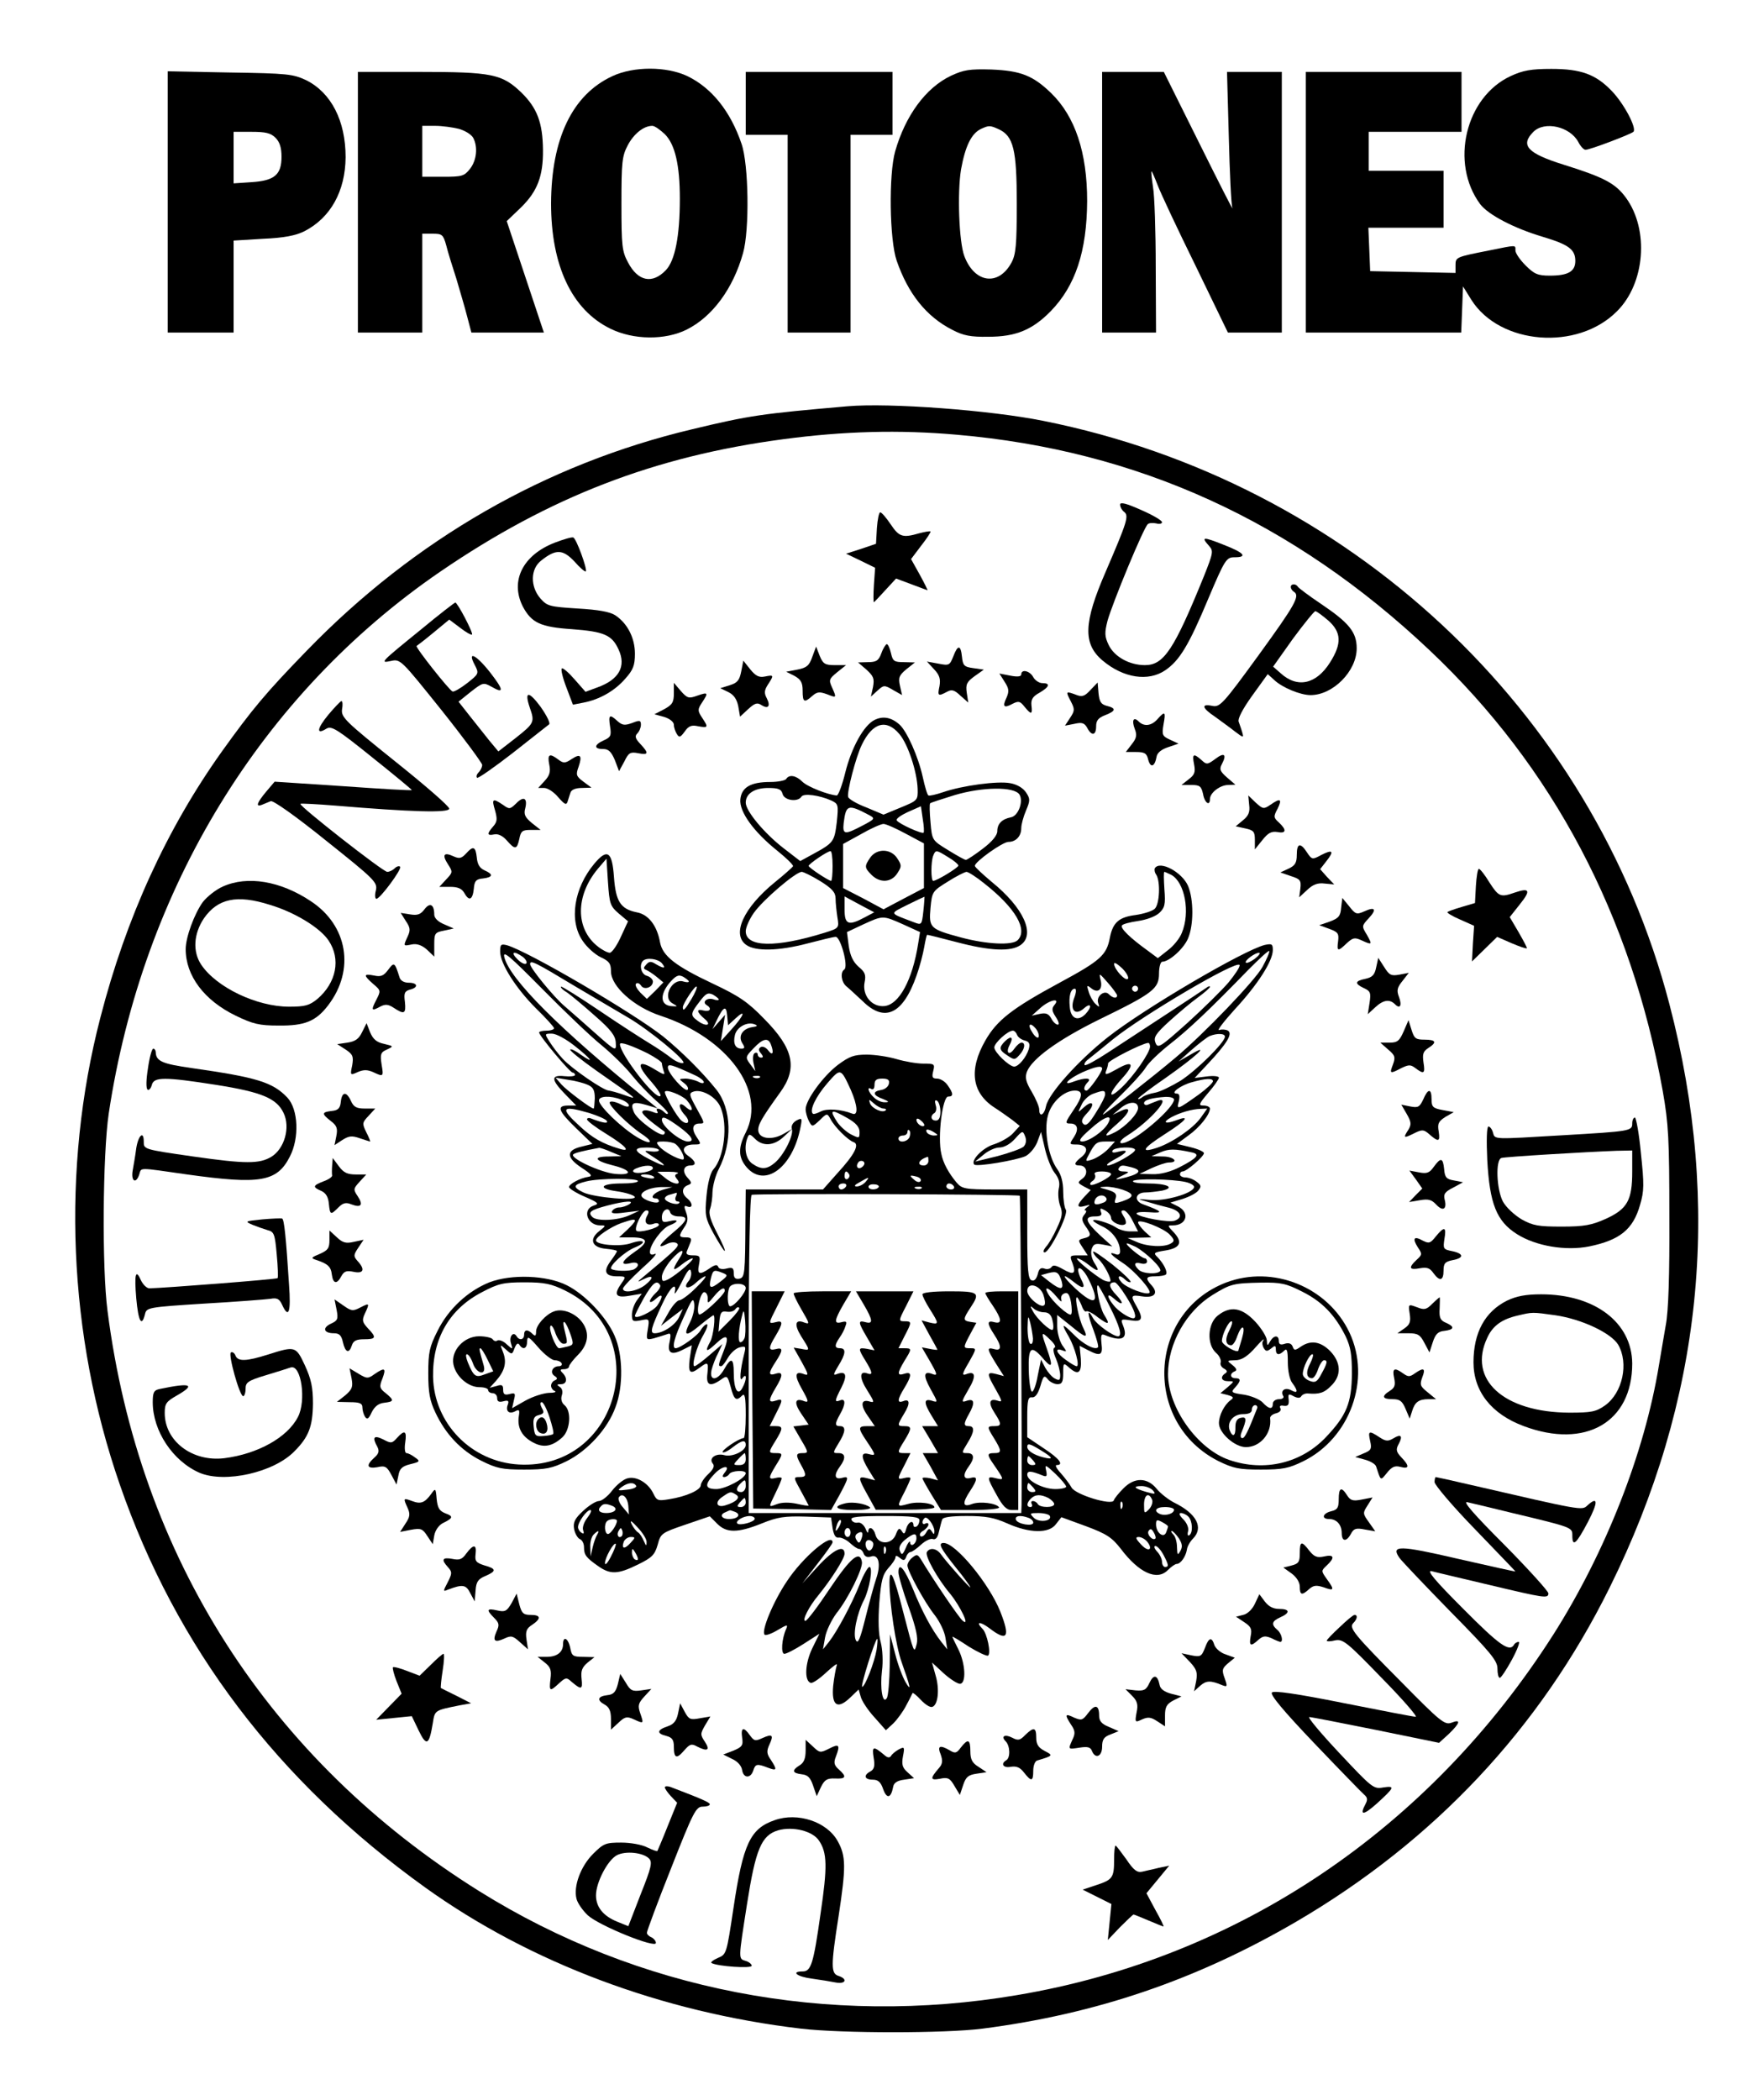 <?xml version="1.0" standalone="no"?>
<!DOCTYPE svg PUBLIC "-//W3C//DTD SVG 20010904//EN"
 "http://www.w3.org/TR/2001/REC-SVG-20010904/DTD/svg10.dtd">
<svg version="1.0" xmlns="http://www.w3.org/2000/svg"
 width="589pt" height="701pt" viewBox="0 0 589 701"
 preserveAspectRatio="xMidYMid meet">

<g transform="translate(0,701) scale(0.1,-0.1)"
fill="#000000" stroke="none">
<path d="M2045 6756 c-134 -62 -204 -208 -205 -425 0 -207 69 -355 198 -418
77 -38 183 -39 255 -3 86 43 155 137 188 255 22 77 19 296 -5 365 -37 109
-100 187 -181 226 -70 33 -179 33 -250 0z m175 -194 c34 -34 50 -103 50 -215
0 -125 -16 -207 -47 -239 -45 -47 -93 -37 -126 26 -20 37 -22 55 -22 196 0
138 2 159 21 195 20 38 53 65 82 65 8 0 26 -13 42 -28z"/>
<path d="M3175 6757 c-84 -40 -152 -133 -186 -252 -22 -77 -19 -296 5 -365 38
-110 99 -187 186 -231 36 -19 61 -24 120 -23 92 0 147 23 208 85 83 85 121
200 122 368 0 162 -40 282 -120 360 -61 59 -102 75 -200 79 -73 2 -92 -1 -135
-21z m159 -178 c50 -23 61 -67 61 -249 0 -138 -3 -170 -18 -197 -43 -79 -123
-68 -157 22 -18 47 -24 213 -11 290 14 77 34 118 65 134 28 13 31 13 60 0z"/>
<path d="M5044 6756 c-151 -70 -203 -290 -102 -427 27 -36 114 -81 208 -109
87 -26 110 -42 110 -81 0 -35 -24 -49 -85 -49 -40 0 -52 5 -81 34 -19 19 -34
41 -34 50 0 19 6 19 -88 0 -111 -22 -112 -22 -112 -50 l0 -25 -142 3 -143 3
-3 73 -3 72 126 0 125 0 0 95 0 95 -125 0 -125 0 0 65 0 65 155 0 155 0 0 100
0 100 -260 0 -260 0 0 -435 0 -435 260 0 259 0 3 77 3 77 28 -45 c95 -150 354
-171 486 -38 94 93 108 272 30 379 -35 48 -73 68 -207 110 -122 38 -147 65
-102 110 37 37 122 18 150 -34 7 -14 18 -26 24 -26 15 0 149 51 160 60 12 12
-32 95 -73 137 -53 55 -102 73 -201 73 -68 0 -95 -5 -136 -24z"/>
<path d="M560 6336 l0 -436 110 0 110 0 0 154 0 153 98 6 c71 3 110 11 138 25
88 45 137 134 138 247 0 122 -48 215 -131 257 -45 21 -62 23 -255 26 l-208 4
0 -436z m360 214 c14 -14 20 -33 20 -63 0 -60 -23 -80 -100 -85 l-60 -4 0 86
0 86 60 0 c47 0 64 -4 80 -20z"/>
<path d="M1195 6335 l0 -435 108 0 107 0 0 165 0 165 35 0 c31 0 35 -3 45 -39
5 -21 21 -72 34 -112 12 -41 29 -98 36 -126 l14 -53 121 0 121 0 -62 186 -62
186 48 46 c54 53 74 104 73 192 -1 90 -19 139 -72 191 -65 62 -97 69 -343 69
l-203 0 0 -435z m337 245 c21 -6 42 -19 48 -30 16 -30 12 -75 -11 -104 -19
-24 -27 -26 -90 -26 l-69 0 0 85 0 85 43 0 c23 0 59 -5 79 -10z"/>
<path d="M2490 6665 l0 -105 70 0 70 0 0 -330 0 -330 105 0 105 0 0 330 0 330
70 0 70 0 0 105 0 105 -245 0 -245 0 0 -105z"/>
<path d="M3680 6335 l0 -435 90 0 90 0 -1 218 c0 119 -4 240 -9 267 -4 28 -7
51 -5 53 1 1 10 -19 20 -45 10 -27 67 -148 127 -270 l108 -223 90 0 90 0 0
435 0 435 -91 0 -92 0 6 -217 c3 -120 8 -227 12 -238 4 -11 -46 87 -111 218
l-118 237 -103 0 -103 0 0 -435z"/>
<path d="M2830 5654 c-286 -25 -325 -30 -520 -77 -488 -116 -926 -368 -1285
-738 -138 -142 -182 -195 -284 -337 -184 -258 -320 -555 -406 -889 -131 -505
-108 -1059 65 -1558 188 -543 527 -991 1020 -1345 350 -251 789 -416 1255
-471 138 -16 479 -16 605 0 381 49 715 163 1048 357 460 269 813 644 1046
1114 310 625 377 1274 200 1949 -257 984 -1071 1742 -2089 1946 -178 36 -515
61 -655 49z m365 -95 c603 -52 1123 -289 1579 -720 411 -388 673 -885 778
-1471 19 -108 22 -159 22 -418 1 -194 -3 -318 -12 -363 -6 -37 -17 -97 -23
-135 -48 -292 -178 -623 -352 -897 -415 -651 -1053 -1080 -1791 -1204 -631
-107 -1266 16 -1796 347 -701 438 -1136 1116 -1241 1937 -19 143 -16 522 4
658 113 751 510 1400 1107 1809 364 249 715 385 1145 442 202 27 388 32 580
15z"/>
<path d="M3740 5326 c0 -8 6 -19 14 -25 16 -13 9 -34 -62 -199 -74 -170 -77
-241 -10 -297 69 -58 152 -71 209 -32 47 32 78 82 144 240 55 130 60 137 87
137 45 0 33 15 -37 42 -68 27 -76 27 -48 -4 15 -17 14 -23 -17 -101 -100 -246
-134 -297 -197 -297 -52 0 -102 28 -121 67 -14 29 -14 41 -4 81 16 58 122 315
135 323 5 4 18 4 28 2 10 -3 19 -1 19 4 0 6 -31 24 -70 41 -49 22 -70 27 -70
18z"/>
<path d="M2928 5248 l-3 -53 -50 -17 -50 -16 48 -23 49 -24 -4 -57 c-2 -32 -2
-58 0 -58 1 0 18 18 38 40 l36 39 51 -19 c29 -11 53 -20 54 -20 1 0 -10 23
-26 52 l-29 52 34 45 c19 24 33 46 31 47 -2 2 -19 -1 -38 -6 -55 -16 -67 -12
-95 30 -15 22 -30 40 -35 40 -4 0 -9 -24 -11 -52z"/>
<path d="M1853 5199 c-107 -41 -151 -128 -107 -214 29 -54 59 -68 164 -75 106
-8 133 -19 155 -67 27 -57 2 -102 -72 -128 l-38 -14 -37 42 c-20 23 -39 39
-42 36 -4 -3 3 -32 15 -63 l22 -58 36 7 c52 10 104 39 139 80 26 29 32 44 32
83 0 53 -25 101 -65 128 -18 12 -57 19 -127 23 -94 6 -101 8 -124 34 -34 40
-33 98 3 126 49 39 72 38 111 -3 18 -21 36 -36 38 -33 6 6 -32 111 -42 113 -5
2 -32 -6 -61 -17z"/>
<path d="M4310 5051 c0 -6 5 -13 10 -16 22 -13 5 -43 -117 -211 -120 -165
-130 -175 -155 -170 -39 8 -35 -7 10 -37 20 -15 50 -36 66 -49 28 -21 29 -21
24 -3 -3 11 -9 27 -12 36 -4 9 12 41 45 87 l52 72 21 -19 c27 -26 88 -51 122
-51 75 0 154 80 154 156 0 54 -25 85 -120 149 -39 26 -73 52 -76 56 -7 12 -24
11 -24 0z m125 -112 c44 -39 46 -77 6 -140 -46 -73 -109 -87 -165 -36 l-25 22
66 93 c37 50 71 92 75 92 4 0 23 -14 43 -31z"/>
<path d="M1407 4910 c-138 -112 -140 -114 -101 -106 31 7 34 3 168 -164 75
-94 136 -177 136 -183 0 -7 -5 -18 -12 -25 -6 -6 -9 -14 -5 -18 3 -3 56 34
118 82 62 49 117 92 122 96 6 3 -7 29 -28 59 -40 54 -55 53 -36 -3 17 -48 15
-52 -47 -101 l-58 -45 -30 36 c-16 20 -46 58 -66 83 l-37 47 41 33 c40 31 42
32 69 17 43 -25 41 -11 -4 47 -47 60 -78 75 -52 26 15 -29 14 -30 -25 -61 -22
-17 -44 -30 -49 -28 -11 4 -125 148 -120 152 2 1 28 21 57 45 l52 43 36 -27
c19 -15 37 -25 40 -23 5 5 -49 108 -56 107 -3 -1 -54 -40 -113 -89z"/>
<path d="M2943 4830 c-9 -25 -17 -30 -45 -30 l-33 -1 28 -24 c24 -22 27 -30
22 -58 l-7 -32 22 20 c21 19 23 19 52 2 l30 -17 -7 31 c-6 27 -3 35 21 55 l29
23 -37 1 c-32 0 -37 3 -43 30 -4 17 -10 30 -14 30 -3 0 -12 -13 -18 -30z"/>
<path d="M2712 4817 c-10 -29 -19 -36 -50 -42 l-37 -7 28 -14 c21 -12 27 -22
27 -49 0 -39 5 -42 32 -18 16 14 24 15 49 6 33 -13 33 -13 17 23 -11 24 -10
28 17 50 l30 24 -37 0 c-33 0 -40 4 -51 31 l-12 31 -13 -35z"/>
<path d="M3183 4819 c-12 -30 -14 -31 -50 -24 l-38 7 24 -26 c18 -19 22 -32
18 -56 -7 -33 -5 -35 25 -19 16 9 25 6 45 -13 l26 -23 -5 33 c-4 28 0 36 26
55 l31 22 -35 5 c-31 4 -35 9 -38 38 -4 40 -14 41 -29 1z"/>
<path d="M2475 4769 c-6 -30 -13 -38 -38 -46 l-32 -10 27 -13 c18 -9 28 -23
33 -47 l6 -35 27 25 c22 20 30 23 44 14 23 -15 32 -4 18 23 -9 17 -8 26 4 45
21 32 20 33 -10 27 -20 -4 -31 2 -49 24 l-23 29 -7 -36z"/>
<path d="M3410 4759 c0 -7 -12 -9 -37 -4 l-36 7 17 -27 c15 -23 16 -32 7 -53
-15 -31 -9 -37 20 -21 20 10 25 9 40 -10 22 -27 27 -27 23 5 -2 20 5 30 27 42
34 20 37 32 9 32 -10 0 -24 9 -30 20 -11 21 -40 28 -40 9z"/>
<path d="M2250 4696 c0 -30 -5 -38 -32 -53 l-33 -17 33 -9 c19 -6 32 -17 32
-26 0 -9 5 -23 10 -31 8 -13 12 -11 26 8 13 19 23 23 45 18 34 -6 35 -4 13 29
-15 23 -15 27 0 50 22 33 21 36 -16 23 -28 -10 -33 -9 -55 16 l-23 27 0 -35z"/>
<path d="M3641 4707 c-19 -21 -28 -24 -48 -16 -35 13 -35 12 -18 -21 14 -27
14 -32 -2 -56 l-17 -26 31 6 c26 6 34 3 43 -13 15 -29 30 -26 30 5 0 19 7 28
30 37 36 14 38 23 6 31 -20 5 -25 14 -28 42 l-3 36 -24 -25z"/>
<path d="M1096 4624 c-38 -46 -41 -68 -6 -46 17 10 35 -1 153 -96 74 -59 133
-108 132 -109 -1 -2 -104 4 -230 13 l-228 15 -28 -33 c-31 -37 -37 -53 -14
-44 8 3 21 9 29 12 8 3 82 -49 185 -132 163 -130 172 -139 166 -166 -4 -15 -3
-28 2 -28 13 1 86 100 79 107 -3 4 -12 1 -18 -5 -7 -7 -18 -12 -25 -12 -14 0
-296 221 -290 227 2 2 55 -1 118 -6 251 -21 379 -25 379 -10 0 8 -82 79 -181
158 -167 134 -180 147 -177 173 3 15 2 28 -2 28 -3 0 -23 -21 -44 -46z"/>
<path d="M3865 4610 c-20 -23 -45 -26 -63 -8 -17 17 -24 4 -13 -25 8 -20 6
-31 -10 -51 l-20 -26 34 0 c29 0 36 -4 41 -26 8 -29 22 -23 28 11 2 12 16 24
38 31 l35 12 -28 13 c-26 12 -28 16 -22 51 8 43 5 46 -20 18z"/>
<path d="M2037 4585 c5 -30 2 -36 -21 -46 -33 -15 -34 -29 -2 -29 18 0 27 -9
39 -37 l14 -37 18 33 c14 29 20 32 46 27 35 -7 36 0 7 31 -17 18 -19 26 -10
35 7 7 12 20 12 29 0 15 -4 16 -29 6 -25 -9 -33 -8 -49 6 -27 25 -31 21 -25
-18z"/>
<path d="M2920 4607 c-36 -18 -77 -92 -98 -177 -10 -41 -23 -75 -28 -75 -29 2
-98 29 -115 46 -21 21 -44 25 -54 9 -3 -5 -27 -10 -53 -10 -66 0 -96 -18 -100
-58 -4 -41 44 -108 124 -172 30 -24 53 -47 52 -51 -2 -4 -29 -28 -60 -53 -106
-86 -146 -175 -96 -210 31 -22 109 -20 204 5 43 11 86 22 94 22 16 2 44 -99
29 -109 -14 -9 -10 -42 7 -56 9 -7 33 -30 55 -50 73 -72 134 -43 179 85 11 30
22 73 26 96 4 23 8 41 10 41 2 0 47 -11 100 -25 110 -29 180 -32 212 -9 50 35
10 124 -96 210 -31 26 -57 50 -57 54 0 14 93 80 112 80 25 0 43 19 43 46 0 12
7 38 16 59 14 33 14 39 0 60 -10 15 -30 27 -53 31 -42 8 -160 -8 -224 -30 -23
-8 -46 -13 -49 -11 -4 2 -12 30 -19 62 -15 68 -53 153 -78 175 -27 24 -55 29
-83 15z m83 -47 c29 -34 59 -126 61 -183 1 -38 0 -39 -56 -62 l-58 -24 -57 24
c-32 12 -59 28 -61 35 -5 15 26 135 46 175 36 74 82 86 125 35z m-390 -200 c6
-22 51 -28 63 -9 7 12 60 5 100 -13 23 -11 24 -14 18 -72 -8 -65 -10 -69 -80
-107 l-42 -23 -57 44 c-63 49 -125 123 -125 151 0 30 29 49 75 49 34 0 44 -4
48 -20z m791 -2 c14 -23 -4 -72 -29 -76 -30 -6 -45 -22 -45 -46 0 -14 -17 -35
-49 -59 -26 -20 -52 -37 -56 -37 -4 0 -31 15 -60 33 -52 32 -53 32 -58 92 -3
33 -4 62 -1 64 2 2 39 14 81 27 94 28 200 29 217 2z m-501 -69 c20 -11 18 -13
-24 -35 -59 -31 -66 -30 -62 9 8 62 14 64 86 26z m181 -58 c-5 -6 -84 30 -90
41 -3 5 14 17 38 28 l43 19 6 -42 c4 -23 5 -44 3 -46z m-59 -4 l60 -32 0 -74
0 -75 -67 -35 -68 -36 -67 36 -68 35 0 74 0 73 60 33 c33 19 67 34 75 34 8 0
42 -15 75 -33z m-245 -107 c0 -27 -2 -50 -5 -50 -8 0 -75 44 -75 50 0 6 62 49
73 49 4 1 7 -21 7 -49z m386 29 c19 -11 34 -24 34 -28 0 -7 -72 -51 -84 -51
-8 0 -8 64 0 84 8 20 10 20 50 -5z m-427 -80 c40 -25 51 -38 51 -58 0 -14 3
-42 6 -62 6 -36 6 -37 -42 -52 -164 -51 -264 -49 -264 5 0 12 12 40 27 61 30
43 140 137 160 137 6 0 34 -14 62 -31z m548 -8 c103 -81 146 -154 111 -189
-18 -18 -103 -14 -189 9 -104 28 -108 32 -102 99 5 54 7 56 57 87 28 18 56 32
63 33 6 0 33 -17 60 -39z m-400 -113 c-54 -29 -67 -24 -67 26 l0 44 50 -27 49
-26 -32 -17z m196 20 c-5 -46 -6 -46 -32 -36 -84 32 -82 27 -21 58 30 15 56
27 57 27 0 -1 -1 -23 -4 -49z m-68 -43 l57 -26 -6 -37 c-19 -123 -64 -205
-113 -210 -42 -4 -75 36 -66 80 5 24 1 34 -20 51 -18 16 -28 36 -33 69 l-6 47
53 25 c68 31 66 31 134 1z"/>
<path d="M2906 4148 c-20 -29 -20 -34 4 -58 28 -28 66 -26 86 5 15 23 15 27 0
50 -21 33 -68 34 -90 3z"/>
<path d="M4058 4477 c-26 -19 -29 -20 -46 -4 -27 24 -32 21 -25 -14 5 -26 2
-35 -18 -50 l-24 -19 33 0 c28 0 33 -4 39 -30 5 -30 23 -42 23 -17 0 21 34 47
61 47 l24 1 -28 24 c-24 21 -26 28 -17 45 17 32 8 40 -22 17z"/>
<path d="M1834 4458 c5 -24 1 -37 -16 -55 l-21 -23 20 0 c12 0 33 -14 47 -31
21 -24 27 -27 31 -15 3 9 7 23 10 31 3 9 17 15 37 15 l33 1 -27 20 c-24 18
-26 23 -16 50 13 38 6 45 -24 25 -21 -14 -27 -14 -44 -1 -29 22 -37 18 -30
-17z"/>
<path d="M1723 4328 c-20 -19 -22 -20 -44 -4 -34 23 -38 20 -26 -19 8 -29 7
-38 -6 -53 -22 -25 -21 -32 3 -27 13 3 29 -5 42 -20 28 -32 34 -31 42 5 5 26
10 30 38 30 l33 0 -29 23 c-23 19 -28 29 -22 50 8 34 -6 41 -31 15z"/>
<path d="M4171 4323 c3 -23 -2 -36 -21 -51 l-24 -20 32 -7 c28 -6 32 -11 32
-38 l0 -32 25 31 c19 24 30 30 50 27 30 -6 32 7 5 32 -18 16 -18 20 -4 46 16
33 9 36 -24 13 -22 -15 -25 -15 -49 7 l-25 24 3 -32z"/>
<path d="M4330 4157 c0 -27 -6 -36 -27 -46 l-28 -13 35 -12 c31 -10 35 -14 32
-41 l-4 -30 27 25 c19 18 35 24 58 21 l32 -3 -24 25 -23 26 21 27 c27 34 21
40 -18 20 -29 -16 -31 -15 -47 9 -22 34 -34 31 -34 -8z"/>
<path d="M1556 4161 c-15 -16 -22 -18 -42 -9 -32 15 -39 5 -18 -27 16 -25 16
-27 -6 -50 l-23 -25 36 0 c26 0 39 -6 47 -20 16 -29 28 -24 32 13 2 27 8 33
31 35 33 4 35 14 5 27 -16 7 -24 20 -26 43 -4 37 -12 40 -36 13z"/>
<path d="M1985 4128 c-69 -82 -86 -192 -39 -259 14 -21 41 -45 60 -54 28 -13
34 -21 34 -47 0 -50 77 -119 165 -148 225 -74 355 -252 285 -390 -26 -51 -25
-83 3 -116 61 -70 154 -1 180 134 6 30 5 32 -14 22 -12 -7 -18 -18 -15 -28 7
-21 -27 -88 -57 -113 -27 -23 -46 -23 -75 -3 -22 15 -29 54 -16 87 5 13 8 13
25 -4 26 -26 63 -24 96 7 l28 26 -28 -16 c-37 -22 -81 -18 -85 9 -2 20 9 40
73 129 59 81 45 146 -53 245 -55 57 -85 77 -172 118 -125 59 -167 92 -176 137
-10 57 -39 94 -78 101 -54 11 -70 36 -76 118 -6 85 -22 96 -65 45z m81 -167
l31 -26 -24 -52 c-13 -29 -30 -53 -37 -53 -7 0 -25 9 -40 21 -75 59 -75 169 0
259 l29 34 5 -78 c5 -72 7 -80 36 -105z m144 -166 c15 -18 7 -19 -20 -3 -16
10 -22 10 -32 -1 -10 -11 -10 -14 -1 -18 7 -3 23 -13 35 -23 l23 -19 -27 -28
-28 -27 -22 21 c-12 13 -19 26 -14 30 4 4 11 1 16 -6 10 -17 40 -7 40 13 0 7
-9 16 -20 19 -19 5 -27 36 -13 50 12 12 50 7 63 -8z m90 -61 c0 -3 -8 -3 -18
0 -37 12 -71 -52 -38 -72 21 -12 20 -12 -4 -10 -35 4 -37 38 -5 77 22 25 30
29 46 21 10 -6 19 -13 19 -16z m9 -58 c-21 -35 -29 -44 -29 -28 0 12 41 74 46
69 3 -2 -5 -21 -17 -41z m91 -2 c0 -3 -9 -3 -19 1 -21 6 -38 -10 -21 -20 18
-11 11 -23 -10 -18 -26 7 -25 -4 3 -28 26 -22 3 -27 -25 -5 -23 17 -23 23 8
63 21 28 28 31 45 23 10 -6 19 -13 19 -16z m56 -63 c37 34 28 9 -13 -36 l-36
-40 7 44 7 44 -21 -24 -21 -24 12 25 c24 51 34 56 37 21 l3 -33 25 23z m57
-29 c-33 -5 -49 -29 -35 -53 10 -15 9 -19 -2 -19 -21 0 -29 17 -22 46 7 27 42
45 66 35 11 -4 9 -7 -7 -9z m61 -58 c11 -28 6 -40 -9 -20 -7 10 -19 15 -25 11
-8 -5 -8 -11 1 -21 8 -10 8 -14 0 -14 -6 0 -11 5 -11 11 0 5 -5 7 -10 4 -6 -3
-7 -18 -4 -33 l6 -27 -17 23 c-17 23 -16 25 11 53 31 33 49 37 58 13z m-37
-110 c-3 -3 -12 -4 -19 -1 -8 3 -5 6 6 6 11 1 17 -2 13 -5z"/>
<path d="M3856 4112 c-2 -4 -1 -14 5 -22 14 -23 11 -97 -5 -113 -8 -8 -37 -17
-64 -21 -56 -7 -76 -25 -86 -75 -11 -59 -31 -77 -168 -151 -159 -86 -209 -125
-248 -193 -56 -98 -45 -175 31 -224 19 -12 45 -31 59 -41 l25 -20 -23 -25
c-12 -13 -41 -29 -62 -36 -38 -11 -80 -54 -67 -68 9 -8 139 14 171 28 14 7 31
27 39 46 l13 35 13 -56 c7 -30 21 -66 32 -80 15 -19 19 -34 14 -54 -3 -16 -1
-41 5 -57 9 -23 7 -36 -11 -74 -11 -25 -28 -54 -37 -63 -8 -10 -10 -18 -4 -18
17 0 80 127 71 142 -5 7 -9 35 -9 61 0 32 -7 57 -20 75 -29 40 -45 128 -31
179 12 45 54 83 90 83 28 0 27 -19 -4 -64 -29 -43 -30 -46 -11 -46 24 0 29
-19 12 -45 -16 -24 -16 -25 8 -25 35 0 43 -20 18 -41 -26 -20 -28 -29 -7 -29
24 0 30 -29 9 -44 -17 -13 -16 -14 5 -26 l23 -12 -21 -22 c-27 -29 -27 -39 2
-31 17 5 19 4 7 -4 -8 -6 -11 -11 -6 -11 5 0 3 -7 -4 -15 -9 -11 -8 -19 4 -37
21 -29 20 -35 -5 -41 -20 -5 -20 -7 -4 -31 l17 -26 -31 0 c-29 0 -30 -1 -20
-26 13 -36 4 -41 -32 -20 -23 13 -33 15 -38 7 -4 -6 -15 -9 -24 -5 -12 4 -18
-1 -22 -19 -5 -17 -12 -24 -21 -20 -11 4 -14 35 -14 154 l0 149 -108 0 c-100
0 -110 2 -128 23 -26 31 -45 65 -51 96 -13 56 4 191 23 191 18 0 18 10 -2 38
-8 12 -24 22 -35 22 -16 0 -18 5 -13 25 6 24 4 25 -33 25 -22 0 -62 7 -89 15
-27 8 -72 15 -100 15 -43 0 -58 -6 -96 -34 -50 -38 -108 -118 -108 -148 0 -11
5 -28 11 -40 11 -20 11 -20 36 3 24 24 25 24 36 4 14 -27 59 -71 77 -77 21 -7
4 -41 -55 -105 l-47 -53 -129 0 -129 0 -1 -102 c-1 -182 -2 -192 -21 -196 -13
-2 -18 3 -18 18 0 18 -4 21 -24 16 -15 -4 -26 -1 -28 6 -3 8 -11 7 -28 -5 -35
-24 -43 -21 -36 13 5 27 3 30 -20 30 -19 0 -25 4 -20 15 3 8 9 22 12 30 4 11
0 15 -15 15 -25 0 -26 4 -6 34 12 17 13 30 6 49 -8 21 -7 25 4 20 19 -7 19 11
0 27 -20 16 -19 36 1 44 15 6 15 8 -1 26 -18 20 -13 40 11 40 21 0 17 15 -8
32 -26 18 -16 38 19 38 25 0 25 1 9 25 -18 27 -14 45 10 45 18 0 18 0 -12 54
-22 40 -24 47 -10 52 28 11 78 -17 92 -52 25 -59 12 -167 -24 -207 -10 -11
-19 -46 -23 -88 -6 -65 -4 -75 23 -125 16 -29 33 -56 37 -59 5 -2 -6 23 -24
58 -23 44 -30 68 -24 82 4 11 8 37 8 57 1 21 10 55 21 76 46 89 43 201 -8 265
-48 60 -117 128 -177 177 -100 79 -450 284 -522 305 -20 5 -23 3 -23 -21 0
-40 52 -122 119 -189 34 -33 61 -63 61 -67 0 -4 -11 -8 -25 -8 -14 0 -25 -3
-25 -6 0 -11 103 -134 112 -134 4 0 8 -4 8 -8 0 -4 -16 -6 -35 -4 -46 5 -46
-11 2 -60 l37 -38 -27 0 c-40 0 -33 -18 27 -76 l54 -52 -36 -9 c-52 -12 -52
-36 -1 -70 34 -22 39 -29 23 -31 -27 -4 -64 -24 -64 -34 0 -5 24 -20 52 -32
46 -20 50 -24 30 -30 -39 -13 -21 -66 22 -66 20 0 20 -1 -3 -19 -35 -27 -25
-55 22 -59 20 -2 37 -5 37 -8 0 -3 -10 -18 -21 -33 -26 -35 -18 -51 22 -51 29
0 30 -1 15 -22 -28 -39 -21 -51 25 -43 l42 7 -17 -23 c-9 -13 -16 -34 -16 -47
0 -22 3 -24 29 -19 29 6 30 6 24 -30 -6 -35 -5 -36 20 -30 14 4 33 10 42 13
15 6 16 3 11 -24 -9 -38 5 -47 44 -27 l30 15 -7 -45 c-6 -48 1 -54 33 -30 28
21 30 19 26 -20 -5 -39 9 -45 45 -20 21 15 22 14 33 -25 11 -42 18 -48 38 -28
9 9 12 -5 12 -65 0 -42 -3 -77 -7 -77 -15 0 -75 -41 -70 -47 3 -3 18 4 33 16
31 24 44 27 44 8 0 -20 -45 -41 -71 -34 -28 8 -54 -10 -39 -28 7 -8 2 -19 -15
-35 -14 -13 -25 -30 -25 -37 0 -16 -48 -38 -106 -47 -36 -6 -41 -5 -52 18 -16
35 -56 60 -86 52 -14 -3 -37 -22 -52 -41 -14 -19 -35 -35 -44 -35 -10 0 -34
-15 -53 -33 -28 -26 -34 -38 -30 -61 3 -15 12 -30 19 -33 8 -3 14 -15 14 -27
0 -26 7 -35 47 -63 41 -29 66 -28 133 5 47 23 56 32 66 66 10 38 13 40 92 67
l82 28 25 -25 c31 -31 68 -31 148 1 54 22 77 25 148 23 l84 -3 5 -35 c4 -24
10 -34 21 -32 8 1 25 -7 37 -18 12 -11 25 -20 31 -20 5 0 12 -7 15 -16 4 -10
13 -13 25 -9 25 8 33 -26 17 -73 -7 -20 -23 -79 -36 -131 -18 -72 -25 -89 -32
-76 -11 19 3 89 27 135 18 36 31 110 18 110 -5 0 -20 -26 -32 -57 -27 -67 -75
-157 -103 -193 l-20 -25 7 40 c4 22 21 57 37 79 41 51 90 152 86 173 -7 40
-38 14 -107 -89 -40 -60 -76 -108 -82 -108 -12 0 12 48 44 86 43 53 87 122 87
138 0 32 -36 15 -88 -41 l-53 -58 50 65 c28 36 51 68 51 72 0 35 -100 -50
-152 -129 -46 -68 -87 -167 -75 -179 3 -4 23 3 43 15 32 19 36 20 29 4 -15
-33 -18 -83 -6 -83 7 0 36 15 64 33 l53 34 -24 -49 c-24 -50 -27 -108 -5 -115
6 -2 30 14 53 36 23 21 38 32 34 23 -3 -10 -9 -41 -12 -69 -6 -66 14 -80 57
-39 l28 27 7 -24 c3 -13 23 -44 45 -68 l39 -44 25 23 c13 13 33 40 43 60 11
20 20 39 21 41 2 2 14 -8 28 -23 14 -15 31 -26 38 -23 19 6 25 58 11 105 l-12
43 39 -36 c21 -19 46 -35 54 -35 22 0 19 67 -5 115 -11 22 -20 40 -20 42 0 2
25 -13 55 -33 31 -19 59 -32 64 -30 11 7 -3 74 -18 89 -25 25 -9 26 22 3 61
-47 71 -31 37 55 -37 93 -149 229 -189 229 -20 0 -11 -17 39 -80 28 -34 50
-65 50 -68 0 -5 -78 82 -98 110 -14 20 -37 24 -47 8 -8 -12 35 -89 78 -140 34
-42 67 -111 42 -90 -13 10 -100 139 -141 207 -10 15 -13 16 -28 4 -9 -7 -16
-19 -16 -26 0 -18 58 -125 92 -167 16 -21 32 -54 35 -75 l6 -38 -20 25 c-32
41 -64 101 -94 175 -28 69 -49 94 -49 57 0 -11 15 -63 34 -116 25 -70 32 -103
27 -123 -9 -33 -8 -36 -46 110 -30 118 -44 149 -45 97 0 -72 21 -214 41 -269
29 -82 33 -100 13 -66 -10 17 -26 59 -35 95 l-17 65 -1 -100 c-1 -55 -5 -106
-10 -113 -14 -22 -23 33 -16 92 4 30 2 70 -4 94 -8 27 -9 75 -5 132 6 75 11
94 30 116 13 14 24 30 24 36 0 7 5 6 15 -2 12 -10 16 -9 21 4 3 9 10 16 15 16
4 0 20 11 34 24 15 14 33 22 40 19 9 -3 16 5 20 24 4 15 8 34 11 41 2 8 28 12
82 12 63 0 91 -5 136 -25 74 -33 139 -34 162 -2 l18 23 82 -30 c70 -26 87 -38
116 -75 61 -81 121 -108 157 -72 12 12 25 21 30 21 13 0 30 24 34 47 1 11 11
28 20 37 37 37 13 84 -63 121 -19 10 -45 30 -58 46 -31 38 -74 39 -111 1 -15
-15 -30 -33 -32 -40 -6 -18 -128 19 -141 43 -6 11 -22 32 -36 48 -14 15 -20
27 -14 27 26 0 9 22 -43 56 l-55 37 0 67 c0 57 3 68 16 66 11 -1 20 12 28 38
10 35 13 37 25 22 7 -9 22 -16 32 -16 15 0 19 7 19 37 0 34 1 35 18 20 32 -29
44 -21 41 27 l-4 44 27 -14 c42 -22 51 -18 46 21 -3 29 -1 34 11 29 56 -23 78
-13 62 29 -10 25 -9 25 25 20 38 -6 43 5 19 47 -21 36 -19 39 19 33 40 -6 55
10 32 36 -23 25 -20 31 12 31 16 0 32 3 35 6 7 8 -7 36 -28 58 -15 14 -12 16
25 22 51 8 60 27 30 60 -22 23 -23 24 -4 24 46 0 58 42 18 63 l-26 13 40 12
c22 7 46 19 53 28 11 14 10 18 -6 30 -10 8 -27 14 -37 14 -10 0 -18 5 -18 10
0 6 4 10 9 10 13 0 71 50 71 61 0 5 -20 14 -45 20 l-45 11 38 28 c38 27 72 70
72 90 0 5 -9 10 -21 10 -18 0 -17 4 15 42 20 23 36 46 36 51 0 5 -18 7 -41 4
l-40 -5 44 47 c64 68 84 101 67 111 -7 4 -20 5 -29 2 -9 -3 15 28 52 69 76 82
127 161 127 198 0 20 -3 22 -27 17 -71 -18 -402 -212 -524 -308 -99 -78 -197
-188 -206 -229 -6 -31 -23 -40 -23 -12 0 9 -11 35 -25 59 -20 33 -23 48 -16
67 17 43 103 106 241 174 181 88 200 103 200 154 0 21 5 39 11 39 23 0 72 44
86 78 19 45 19 129 0 175 -20 46 -94 86 -111 59z m55 -22 c45 -25 64 -125 35
-194 -7 -18 -28 -44 -47 -58 l-33 -26 -35 26 c-57 41 -91 74 -85 83 3 5 27 11
54 15 28 4 58 15 71 27 18 17 21 28 17 78 -2 33 -3 59 0 59 2 0 12 -5 23 -10z
m-1902 -569 c35 -29 80 -73 101 -100 21 -26 56 -63 79 -83 22 -19 41 -39 41
-43 0 -5 -5 -4 -12 3 -14 14 -32 16 -23 2 4 -7 -2 -7 -19 0 -15 5 -28 6 -31 0
-4 -7 22 -30 74 -67 2 -2 1 -6 -2 -9 -10 -10 -88 47 -100 73 -14 32 -4 38 41
25 l37 -11 -39 32 c-287 232 -454 399 -472 472 -6 25 17 5 127 -106 74 -75
163 -160 198 -188z m2206 261 c-24 -44 -194 -222 -291 -303 -72 -61 -236 -189
-241 -189 -4 0 23 29 59 64 36 35 73 76 83 92 9 16 46 51 80 78 62 48 138 120
264 250 36 36 66 64 69 62 2 -3 -8 -27 -23 -54z m-2469 34 c10 -8 15 -18 11
-22 -4 -4 -17 2 -29 14 -25 25 -13 30 18 8z m2444 -6 c-14 -10 -27 -16 -30
-13 -6 6 30 33 44 33 6 0 0 -9 -14 -20z m-2268 -93 c68 -40 146 -86 173 -102
70 -40 201 -148 186 -153 -7 -2 -25 5 -40 17 -14 11 -46 33 -71 48 -25 15
-101 64 -169 110 -68 46 -126 82 -128 80 -2 -3 7 -12 21 -20 13 -9 55 -44 92
-77 54 -47 69 -67 70 -90 2 -30 1 -30 -70 33 -39 35 -84 74 -100 88 -36 30
-116 128 -116 141 0 15 16 7 152 -75z m1844 26 c-8 -9 -46 32 -46 50 0 7 12
-1 27 -15 15 -15 23 -31 19 -35z m337 -11 c-22 -26 -84 -87 -138 -136 -92 -82
-99 -87 -107 -66 -7 18 1 30 47 72 31 28 74 64 95 79 22 16 40 32 40 35 0 4
-6 2 -12 -3 -7 -5 -67 -45 -133 -88 -66 -43 -153 -100 -194 -127 -41 -27 -76
-46 -79 -43 -3 3 1 11 10 18 8 6 46 37 84 68 96 78 416 267 423 248 2 -6 -15
-31 -36 -57z m-373 -44 c0 -12 -14 -10 -28 4 -15 15 -43 -8 -35 -30 5 -15 4
-15 -10 -2 -8 8 -18 26 -22 40 -7 22 -6 23 8 12 23 -19 40 -5 32 27 -6 25 -5
24 24 -9 17 -19 30 -38 31 -42z m70 22 c0 -5 -4 -10 -10 -10 -5 0 -10 5 -10
10 0 6 5 10 10 10 6 0 10 -4 10 -10z m-213 -30 c-16 -41 3 -62 33 -35 24 21
27 4 4 -20 -25 -25 -49 -15 -52 24 -4 37 3 61 17 61 5 0 5 -12 -2 -30z m-66
-24 c-10 -12 -9 -20 4 -40 10 -15 13 -26 7 -26 -6 0 -16 9 -22 21 -9 16 -18
19 -38 15 l-27 -6 28 25 c31 28 69 36 48 11z m-61 -81 c6 -8 10 -20 8 -26 -2
-6 -12 0 -21 15 -18 27 -8 37 13 11z m-64 -19 c3 -8 14 -16 26 -19 15 -4 18
-11 13 -29 -9 -28 -34 -58 -49 -58 -17 1 -66 48 -66 64 0 15 45 56 62 56 5 0
11 -6 14 -14z m-1477 -37 c56 -44 69 -63 20 -29 -16 12 -32 20 -35 17 -3 -3
37 -35 88 -71 145 -101 139 -97 93 -81 -22 8 -45 14 -52 15 -18 0 -125 74
-154 106 -15 16 -34 41 -44 57 -17 27 -17 27 8 27 14 0 47 -18 76 -41z m2171
31 c0 -19 -94 -112 -148 -147 -30 -18 -68 -37 -85 -40 -18 -3 -38 -10 -44 -16
-7 -5 -13 -7 -13 -4 0 3 42 35 93 70 101 71 153 119 82 77 l-40 -23 44 39 c24
21 51 42 60 46 25 10 51 9 51 -2z m-1927 -56 c26 -14 47 -28 47 -33 0 -5 3
-17 6 -26 6 -14 1 -13 -27 4 -61 38 -67 19 -13 -41 19 -22 33 -43 29 -46 -15
-15 -135 140 -135 173 0 9 38 -4 93 -31z m1677 23 c0 -20 -54 -98 -94 -136
-47 -45 -47 -23 0 29 45 49 37 63 -18 31 -34 -19 -40 -20 -35 -6 4 9 7 21 7
26 0 9 112 66 133 68 4 1 7 -5 7 -12z m-1517 -97 c15 -7 27 -17 27 -22 0 -5
-9 -4 -19 2 -11 5 -30 10 -43 10 -22 -1 -22 -1 -4 -15 11 -8 16 -18 12 -22 -9
-9 -66 55 -66 74 0 14 13 10 93 -27z m1357 23 c0 -11 -44 -73 -52 -73 -12 0
-9 15 4 28 15 15 -9 16 -47 2 -42 -16 -19 9 29 31 43 19 66 24 66 12z m-839
-71 c23 -53 25 -87 5 -79 -38 15 -86 18 -106 7 -12 -6 -24 -10 -26 -7 -12 11
10 57 48 101 45 52 45 52 79 -22z m-878 17 c18 -8 23 -18 23 -45 -1 -19 -2
-34 -4 -34 -9 0 -90 61 -107 80 l-20 23 42 -7 c23 -3 53 -11 66 -17z m1005 4
c-2 -10 -13 -19 -26 -21 -30 -5 -28 -18 6 -30 20 -8 22 -11 8 -11 -11 -1 -28
6 -38 16 -19 17 -25 39 -8 28 6 -3 10 3 10 14 0 16 6 21 26 21 19 0 25 -5 22
-17z m1082 8 c0 -5 -21 -25 -47 -44 -73 -52 -75 -52 -67 -23 4 18 2 26 -7 26
-24 0 13 28 51 38 46 13 70 14 70 3z m-1757 -63 c24 -28 22 -45 -3 -23 -25 23
-28 0 -3 -27 20 -22 10 -36 -12 -18 -15 13 -55 82 -55 95 0 12 56 -9 73 -27z
m1397 19 c0 -7 -14 -35 -31 -61 -22 -36 -33 -46 -42 -37 -8 8 -5 17 13 36 28
30 19 46 -11 19 -21 -19 -21 -19 -8 8 6 15 24 32 38 37 36 13 41 13 41 -2z
m-1616 -17 c14 -5 26 -14 26 -20 0 -6 -12 -4 -29 5 -17 8 -32 11 -35 6 -6 -9
62 -76 107 -106 44 -29 30 -38 -15 -11 -52 31 -128 104 -128 123 0 15 38 17
74 3z m1846 0 c0 -26 -111 -124 -162 -143 -26 -9 -22 6 6 23 78 49 154 137 99
115 -10 -4 -24 -9 -30 -12 -7 -3 -13 0 -13 5 0 11 26 18 73 21 15 0 27 -3 27
-9z m-970 -30 c7 0 11 -3 7 -6 -10 -10 -45 6 -52 23 -5 15 -4 15 13 0 10 -9
25 -17 32 -17z m190 -11 c0 -19 -5 -29 -15 -29 -17 0 -20 16 -5 25 6 4 8 16 4
27 -4 14 -2 18 5 14 6 -4 11 -20 11 -37z m660 13 c0 -19 -41 -62 -77 -81 -41
-21 -38 -11 7 28 46 40 50 62 8 41 l-23 -11 24 20 c29 26 61 27 61 3z m-1832
-17 c28 -9 54 -20 58 -26 6 -10 -11 -8 -53 8 -7 3 -13 1 -13 -3 0 -5 29 -27
65 -49 65 -40 84 -62 43 -49 -57 17 -90 36 -132 75 -68 62 -61 71 32 44z
m2041 -16 c-25 -35 -95 -83 -146 -100 -58 -19 -48 -2 27 46 72 46 87 65 35 45
-35 -13 -45 -6 -14 11 30 16 69 27 97 28 l23 1 -22 -31z m-1179 -1 c28 -16 40
-30 40 -46 0 -22 -1 -22 -29 -8 -15 8 -35 26 -45 40 -28 43 -22 46 34 14z
m-562 -29 c42 -31 53 -49 29 -49 -25 0 -87 51 -87 72 0 15 15 8 58 -23z m818
4 c-7 -7 -26 7 -26 19 0 6 6 6 15 -2 9 -7 13 -15 11 -17z m614 8 c-14 -26 -64
-61 -87 -61 -13 1 -7 11 26 40 48 44 79 54 61 21z m-663 -46 c-7 -17 -37 -21
-37 -5 0 6 7 10 15 10 8 0 15 5 15 12 0 6 3 9 6 5 4 -3 4 -13 1 -22z m83 15
c13 -8 13 -10 -2 -10 -9 0 -20 5 -23 10 -8 13 5 13 25 0z m298 -47 c-8 -7 -47
-21 -88 -32 l-74 -18 28 23 c15 13 39 24 53 24 15 0 36 11 52 29 25 28 26 28
34 8 5 -13 3 -25 -5 -34z m-1163 9 c18 -13 36 -52 25 -52 -17 0 -65 27 -79 44
-12 14 -10 16 15 16 16 0 34 -4 39 -8z m1446 -16 c-13 -14 -36 -29 -51 -35
-26 -9 -27 -8 -16 12 22 43 28 47 58 47 l31 0 -22 -24z m-1660 -11 l34 -14
-43 -1 c-53 0 -47 -14 12 -29 66 -16 71 -35 9 -29 -49 5 -151 53 -139 65 5 5
33 12 87 22 4 0 22 -6 40 -14z m159 6 c0 -4 -12 -6 -27 -4 -26 4 -24 2 12 -21
48 -31 40 -34 -15 -6 -55 28 -58 40 -11 40 23 0 41 -4 41 -9z m1590 1 c0 -11
-74 -52 -91 -52 -8 1 3 10 24 21 43 23 48 34 11 25 -17 -5 -23 -3 -19 4 7 12
75 14 75 2z m188 -8 c31 -6 20 -19 -38 -49 -31 -16 -65 -25 -92 -24 l-43 1 40
19 c22 10 48 19 58 19 35 0 16 20 -20 20 l-38 1 30 13 c28 12 47 12 103 0z
m-878 -29 c0 -8 -7 -15 -15 -15 -26 0 -18 20 13 29 1 1 2 -6 2 -14z m-219 -18
c-13 -13 -26 -3 -16 12 3 6 11 8 17 5 6 -4 6 -10 -1 -17z m-701 -6 c0 -11 -51
-21 -64 -13 -5 3 -1 9 10 13 27 11 54 11 54 0z m1598 3 c41 -11 27 -24 -40
-39 -16 -3 -14 0 7 10 27 13 28 14 7 15 -13 0 -20 4 -17 10 7 12 12 12 43 4z
m-1516 -21 c-10 -4 -10 -8 -1 -19 18 -22 -14 -18 -42 6 l-24 19 40 0 c22 0 34
-3 27 -6z m573 -2 c3 -5 1 -12 -5 -16 -5 -3 -10 1 -10 9 0 18 6 21 15 7z m875
0 c0 -10 -62 -42 -69 -35 -3 3 1 9 8 13 7 5 10 14 7 20 -5 7 4 11 23 11 17 0
31 -4 31 -9z m-1526 -10 c3 -4 -6 -6 -19 -3 -14 2 -25 6 -25 8 0 8 39 4 44 -5z
m890 -13 c-3 -5 -12 -4 -20 3 -19 16 -18 18 6 12 11 -3 17 -9 14 -15z m-944 0
c0 -5 -24 -8 -54 -8 -71 0 -82 -17 -17 -26 28 -4 55 -12 60 -18 13 -16 -135
-3 -171 14 -37 18 -35 26 10 37 44 11 172 11 172 1z m760 -3 c-7 -8 -20 -15
-29 -15 -11 0 -8 5 9 14 33 19 35 19 20 1z m1068 0 c18 -4 31 -12 29 -18 -6
-21 -99 -47 -147 -42 -44 4 -45 4 -10 -6 19 -6 52 -15 73 -20 39 -10 49 -32
20 -43 -19 -8 -120 11 -128 23 -2 5 17 7 43 5 49 -4 43 3 -20 26 -33 11 -28
40 7 40 12 0 37 3 55 6 46 10 17 24 -48 24 -29 0 -51 3 -49 8 6 9 131 7 175
-3z m-1133 -15 c-3 -5 -10 -10 -16 -10 -5 0 -9 5 -9 10 0 6 7 10 16 10 8 0 12
-4 9 -10z m109 -2 c-7 -11 -34 -10 -34 1 0 6 9 9 19 8 11 0 17 -5 15 -9z m251
2 c3 -5 -1 -10 -9 -10 -9 0 -16 5 -16 10 0 6 4 10 9 10 6 0 13 -4 16 -10z
m-972 -11 c-30 -9 -46 -29 -23 -29 6 0 10 -4 10 -9 0 -13 -53 3 -58 17 -5 15
33 31 73 30 l30 0 -32 -9z m864 5 c-3 -3 -12 -4 -19 -1 -8 3 -5 6 6 6 11 1 17
-2 13 -5z m672 -5 c39 -14 39 -24 0 -38 -27 -9 -30 -9 -24 9 5 15 -1 21 -27
29 -30 8 -31 9 -7 10 14 1 40 -4 58 -10z m-1493 -24 c-3 -8 0 -15 6 -15 6 0 9
-3 5 -6 -8 -8 -47 5 -47 16 0 5 8 11 18 13 9 3 19 5 21 6 2 0 1 -6 -3 -14z
m1149 4 c3 -4 8 -891 6 -1031 l-1 -28 -455 0 -455 0 0 529 c0 344 4 531 10
533 15 5 889 2 895 -3z m289 -8 c3 -5 -1 -12 -10 -15 -25 -10 -34 -7 -28 9 7
17 30 20 38 6z m-1594 -21 c-8 -5 -23 -10 -32 -10 -9 0 -20 -5 -24 -12 -5 -8
6 -10 42 -5 l49 6 -33 -15 c-40 -18 -109 -21 -124 -6 -16 16 -7 23 49 38 61
16 95 18 73 4z m166 -40 c35 0 30 -14 -21 -56 -45 -38 -53 -54 -18 -36 11 6
25 7 32 3 12 -8 5 -16 -109 -111 -24 -20 -24 -21 -2 -10 34 17 37 6 6 -19 -27
-21 -74 -29 -74 -12 0 5 28 35 62 66 35 31 55 53 45 50 -11 -5 -17 -2 -17 6 0
25 40 79 65 89 32 12 32 22 0 14 -21 -5 -25 -3 -25 14 0 23 23 36 28 15 2 -7
14 -13 28 -13z m1444 -5 c0 -15 37 -31 48 -20 3 3 1 15 -6 25 -10 16 -10 20 0
20 7 0 21 -16 30 -35 l18 -35 -28 0 c-15 0 -36 6 -47 14 -21 14 -75 30 -75 22
0 -3 15 -12 34 -21 32 -16 56 -50 56 -82 0 -9 -6 -13 -15 -9 -27 10 -16 -3 25
-30 38 -25 96 -91 88 -99 -9 -9 -76 16 -93 35 -19 21 -7 28 13 8 6 -6 14 -9
17 -7 3 3 -24 29 -60 58 -36 28 -65 48 -65 43 0 -5 7 -15 16 -23 19 -15 47
-69 41 -76 -3 -2 -14 0 -24 5 -30 17 -97 72 -86 72 6 0 22 -9 36 -20 34 -27
41 -25 21 5 -9 15 -13 32 -9 46 6 17 12 20 38 15 l31 -6 -42 38 c-48 45 -53
62 -16 62 19 0 25 4 20 15 -4 13 -2 14 14 5 11 -6 20 -17 20 -25z m-1550 6
c-11 -22 0 -34 24 -25 9 3 16 1 16 -4 0 -11 -67 -28 -75 -20 -9 9 20 68 33 68
9 0 10 -5 2 -19z m-40 -16 c0 -3 -12 -17 -26 -30 l-27 -25 41 0 c56 0 60 -15
13 -47 -46 -32 -53 -48 -16 -39 26 7 34 -7 13 -20 -13 -8 -68 -7 -77 1 -8 9
44 57 78 71 44 18 33 30 -14 14 -36 -12 -115 -5 -115 10 0 12 49 45 85 58 36
12 45 14 45 7z m1786 -46 c16 -17 16 -22 4 -29 -22 -14 -80 -11 -115 5 l-30
13 39 1 40 1 -22 20 c-12 12 -22 25 -22 30 0 14 86 -19 106 -41z m-113 -41
c35 -20 87 -70 81 -80 -8 -12 -58 -10 -72 4 -18 18 -15 27 8 21 11 -3 20 0 20
6 0 6 -3 11 -7 11 -11 0 -70 49 -60 50 4 0 17 -6 30 -12z m-1527 -42 c-23 -36
-20 -41 10 -17 15 12 31 21 36 21 11 0 -50 -53 -79 -69 -20 -10 -23 -9 -23 8
0 11 14 36 31 56 35 39 51 40 25 1z m33 -72 c-20 -24 -1 -29 24 -6 13 12 27
22 32 22 5 0 -10 -18 -33 -40 -22 -22 -47 -40 -54 -40 -7 0 -24 -19 -37 -43
l-24 -42 36 28 37 28 -12 -26 c-12 -27 -54 -55 -82 -55 -17 0 -12 18 25 97 25
55 50 78 42 40 -3 -12 8 3 23 33 19 39 28 50 31 37 3 -10 -1 -25 -8 -33z
m1335 8 c41 -82 24 -95 -44 -32 -45 42 -47 55 -3 20 30 -24 39 -20 24 8 -6 12
-11 26 -11 32 0 17 19 2 34 -28z m-1220 19 c17 -7 17 -9 -9 -29 -33 -26 -40
-23 -31 13 7 27 10 28 40 16z m1131 -28 c8 -29 -5 -29 -41 -1 l-28 22 25 7
c28 7 34 3 44 -28z m-1341 -12 c3 -4 -3 -16 -14 -26 -11 -10 -20 -23 -20 -28
0 -6 9 -2 20 8 23 21 26 9 5 -22 -14 -20 -75 -49 -75 -35 0 4 14 31 30 60 29
50 43 61 54 43z m286 -10 c0 -16 -38 -61 -52 -61 -9 0 -11 41 -3 62 7 18 55
17 55 -1z m1270 -28 c28 -44 38 -73 24 -73 -14 0 -51 24 -66 44 -23 28 -23 43
0 23 31 -28 38 -19 9 11 -25 26 -27 42 -5 42 5 0 22 -21 38 -47z m-276 5 c5
-15 7 -31 3 -34 -11 -12 -57 26 -57 47 0 31 42 21 54 -13z m221 -38 c34 -67
43 -100 28 -100 -17 0 -72 40 -83 60 -21 38 -20 15 1 -39 11 -30 18 -56 15
-58 -10 -10 -49 10 -81 43 -40 40 -43 38 -16 -8 20 -35 37 -98 26 -98 -4 0
-20 9 -36 21 -32 22 -39 42 -12 32 16 -6 16 -5 0 17 -9 14 -17 42 -17 63 l0
38 44 -35 c52 -43 61 -45 43 -8 -14 27 -30 102 -21 102 2 0 9 -12 15 -26 5
-15 12 -24 16 -21 3 3 21 -5 39 -20 37 -27 42 -25 20 10 -13 21 -29 97 -20 97
2 0 20 -31 39 -70z m-1285 52 c0 -13 -79 -86 -86 -79 -11 11 6 79 19 74 7 -2
11 -13 10 -23 -1 -16 2 -14 20 8 22 27 37 35 37 20z m1107 -19 c13 -16 20 -21
17 -12 -3 10 1 19 10 22 11 5 17 -3 22 -29 3 -19 4 -38 0 -41 -7 -7 -63 43
-77 70 -15 26 3 20 28 -10z m-1221 -82 c-26 -50 -18 -55 28 -17 24 20 46 36
48 36 8 0 0 -68 -10 -87 -20 -36 -14 -38 18 -8 38 36 47 27 26 -25 -18 -46
-19 -50 -8 -50 4 0 14 13 23 29 9 15 26 31 39 34 20 5 21 3 15 -21 -14 -56
-17 -98 -6 -82 15 21 15 -5 0 -32 -15 -29 -29 -6 -29 50 0 50 -9 53 -32 12
-22 -39 -51 -41 -42 -2 4 15 13 40 22 56 l14 30 -43 -37 c-23 -20 -46 -37 -50
-37 -11 0 7 67 30 105 11 19 16 35 11 35 -5 0 -14 -9 -20 -19 -9 -18 -69 -61
-84 -61 -14 0 -4 37 27 104 27 60 32 67 35 44 2 -15 -4 -40 -12 -57z m130 1
l-37 -37 3 35 c3 29 6 35 25 32 12 -2 24 2 28 8 4 6 10 9 13 5 3 -3 -11 -22
-32 -43z m1050 28 c15 0 24 -8 28 -26 4 -15 4 -29 1 -32 -7 -7 -54 37 -67 63
-9 16 -8 18 3 8 7 -7 23 -13 35 -13z m-1000 -86 c-3 -8 -9 -14 -14 -14 -9 0
-6 46 6 90 5 21 7 17 10 -19 2 -24 1 -50 -2 -57z m963 -2 c0 -13 -3 -20 -9
-17 -5 3 -9 27 -9 53 1 42 2 44 9 17 4 -16 8 -40 9 -53z m72 -30 c-6 -2 -4
-17 5 -37 8 -19 14 -44 14 -55 0 -17 -3 -19 -18 -11 -10 5 -24 22 -32 36 l-14
27 -11 -53 c-5 -30 -14 -54 -19 -54 -5 0 -10 32 -11 72 -2 79 8 86 52 34 27
-30 29 -20 8 39 -20 56 -19 58 11 29 14 -13 21 -25 15 -27z m-45 -343 c41 -25
43 -32 7 -23 -31 8 -53 22 -53 35 0 13 9 11 46 -12z m-986 -29 c0 -14 -7 -20
-22 -20 -20 0 -21 1 -3 20 10 11 20 20 22 20 1 0 3 -9 3 -20z m960 -5 c10 -12
10 -15 -4 -15 -9 0 -16 7 -16 15 0 8 2 15 4 15 2 0 9 -7 16 -15z m-1031 -41
c-7 -9 -8 -14 -1 -14 6 0 14 5 17 10 7 12 55 14 55 3 0 -17 -68 -53 -98 -53
-39 0 -41 15 -5 52 26 27 55 29 32 2z m1141 -46 c0 -4 -16 -8 -36 -8 -41 0
-94 27 -94 48 0 14 13 13 52 -3 13 -5 15 -2 11 17 -5 21 -2 20 31 -11 20 -19
36 -39 36 -43z m-1070 2 c0 -11 -7 -20 -15 -20 -18 0 -19 12 -3 28 16 16 18
15 18 -8z m-366 1 c3 -5 -10 -11 -30 -13 -32 -4 -34 -3 -18 9 21 15 40 17 48
4z m1326 -6 c10 -12 10 -15 -4 -15 -9 0 -16 7 -16 15 0 8 2 15 4 15 2 0 9 -7
16 -15z m400 -10 c10 -12 7 -13 -21 -5 -42 12 -49 20 -17 20 14 0 31 -7 38
-15z m-1392 -14 c15 -9 1 -24 -35 -35 -30 -10 -38 10 -11 28 26 18 28 19 46 7z
m-360 -37 l2 -29 -20 24 c-11 12 -17 27 -14 33 11 17 29 2 32 -28z m1403 26
c10 -6 19 -15 19 -20 0 -13 -47 -13 -55 0 -3 6 -11 10 -16 10 -6 0 -7 -4 -4
-10 3 -5 1 -10 -4 -10 -14 0 -14 13 1 28 15 15 33 15 59 2z m346 -6 c3 -8 -2
-23 -11 -32 -15 -15 -16 -14 -16 16 0 33 16 43 27 16z m-1357 -9 c0 -8 -7 -15
-16 -15 -14 0 -14 3 -4 15 7 8 14 15 16 15 2 0 4 -7 4 -15z m1257 -17 c-3 -8
-6 -5 -6 6 -1 11 2 17 5 13 3 -3 4 -12 1 -19z m-1703 6 c22 -9 10 -24 -20 -24
-23 0 -31 10 -17 23 8 9 17 9 37 1z m1876 -13 c0 -13 -27 -21 -45 -15 -25 10
-17 24 15 24 17 0 30 -4 30 -9z m-1959 -27 c-11 -14 -17 -32 -14 -41 4 -11 2
-14 -5 -9 -7 4 -12 13 -12 19 0 17 29 57 41 57 6 0 1 -12 -10 -26z m493 20
c22 -9 10 -24 -20 -24 -25 0 -33 15 -11 23 6 3 13 6 14 6 1 1 8 -2 17 -5z
m1051 -13 c10 -18 -36 -24 -53 -7 -15 15 -14 16 15 16 18 0 34 -4 38 -9z m463
-3 c14 -14 16 -54 3 -62 -5 -4 -7 3 -4 13 3 11 -4 28 -16 40 -13 13 -16 21 -8
21 7 0 18 -5 25 -12z m-1448 -7 c0 -11 -50 -24 -58 -16 -8 8 19 25 41 25 9 0
17 -4 17 -9z m550 -5 c0 -8 -4 -18 -10 -21 -5 -3 -10 -1 -10 4 0 20 -18 11
-24 -11 -5 -19 -8 -20 -15 -8 -8 12 -12 9 -20 -12 -13 -34 -59 -35 -68 0 -6
23 -23 30 -24 10 0 -7 -4 -3 -9 10 -6 13 -17 22 -26 20 -9 -2 -19 3 -21 10 -4
9 23 12 111 12 94 0 116 -3 116 -14z m50 -36 c0 -12 -2 -13 -9 -1 -7 11 -11
10 -19 -5 -6 -10 -14 -15 -19 -11 -4 5 0 13 10 18 9 6 17 15 17 20 0 6 -4 7
-10 4 -11 -7 -14 8 -3 18 8 9 32 -23 33 -43z m314 44 c9 -3 16 -10 16 -16 0
-14 -53 -5 -58 10 -4 13 16 16 42 6z m-1374 -10 c0 -13 -21 -44 -30 -44 -11 0
-14 33 -3 43 8 8 33 9 33 1z m99 -72 c0 -13 -2 -12 -9 4 -5 12 -13 25 -19 29
-6 3 -16 16 -22 28 -7 15 -1 12 20 -11 17 -18 31 -40 30 -50z m642 51 c-12
-20 -14 -14 -5 12 4 9 9 14 11 11 3 -2 0 -13 -6 -23z m1099 2 c0 -2 -3 -11 -6
-19 -8 -22 -34 -2 -34 26 0 16 3 17 20 8 11 -6 20 -12 20 -15z m-1824 -32
c-10 -10 -19 5 -10 18 6 11 8 11 12 0 2 -7 1 -15 -2 -18z m764 12 c0 -8 -4
-15 -10 -15 -5 0 -10 7 -10 15 0 8 5 15 10 15 6 0 10 -7 10 -15z m1018 -20
c-9 -9 -30 14 -23 25 6 9 10 8 17 -4 6 -10 8 -19 6 -21z m-1864 13 c-4 -6 -11
-25 -15 -42 l-7 -31 -1 31 c-1 16 4 35 11 42 15 15 21 15 12 0z m882 -15 c-6
-15 -9 -15 -16 -3 -6 9 -5 17 3 22 16 10 21 2 13 -19z m1060 3 c12 -19 13 -29
5 -43 -9 -15 -10 -14 -11 13 0 16 -5 35 -12 42 -7 7 -9 12 -5 12 3 0 14 -11
23 -24z m-876 0 c0 -19 -20 -32 -21 -14 0 7 -7 0 -14 -17 -11 -25 -14 -27 -20
-12 -5 11 0 23 16 37 29 23 39 25 39 6z m-955 -16 c-20 -22 -31 -20 -22 5 4 8
14 15 23 15 16 0 16 -2 -1 -20z m1725 5 c22 -27 5 -37 -19 -11 -19 20 -21 26
-9 26 9 0 21 -7 28 -15z m-917 -1 c9 -9 -4 -35 -14 -28 -5 3 -9 12 -9 20 0 14
12 19 23 8z m-873 -49 c-11 -22 -20 -31 -20 -22 0 18 30 71 36 64 2 -2 -5 -21
-16 -42z m917 13 c-3 -8 -6 -5 -6 6 -1 11 2 17 5 13 3 -3 4 -12 1 -19z m928
-8 c18 -34 18 -40 5 -40 -5 0 -10 8 -10 17 0 9 -7 25 -17 35 -9 10 -11 18 -5
18 6 0 18 -13 27 -30z m-1755 -13 c0 -5 -4 -5 -10 -2 -5 3 -10 14 -10 23 0 15
2 15 10 2 5 -8 10 -19 10 -23z m797 -303 c-7 -42 -39 -124 -48 -124 -7 0 43
159 50 160 2 0 1 -16 -2 -36z"/>
<path d="M3356 3535 c-22 -22 -20 -30 8 -48 22 -15 25 -15 40 2 18 19 21 41 7
41 -6 0 -16 -9 -24 -20 -17 -25 -30 -15 -16 12 14 26 6 33 -15 13z"/>
<path d="M2512 2338 l3 -363 130 -2 130 -3 28 50 c32 60 33 64 7 57 -24 -6
-26 11 -5 39 20 27 18 44 -5 44 -20 0 -20 0 0 33 24 38 25 57 5 57 -18 0 -18
8 0 40 19 33 19 54 0 46 -19 -7 -19 -3 5 44 20 40 15 55 -15 44 -14 -6 -13 -1
4 27 25 40 27 59 6 59 -19 0 -19 10 -2 35 8 11 17 28 20 39 6 15 3 17 -13 13
-26 -7 -25 5 6 59 l26 44 -96 0 c-53 0 -96 -3 -96 -7 0 -5 11 -28 25 -52 29
-50 30 -52 10 -45 -30 12 -34 -7 -10 -46 31 -49 31 -48 0 -42 l-25 4 27 -48
c22 -40 24 -46 9 -41 -32 13 -35 -3 -8 -50 22 -39 23 -45 8 -40 -32 13 -36 -4
-11 -41 l25 -37 -25 -3 -26 -3 26 -45 c25 -42 25 -44 5 -44 -23 0 -24 -6 -5
-40 19 -34 18 -40 -6 -40 -20 0 -20 -1 5 -46 14 -26 26 -48 26 -49 0 -2 -18 1
-40 6 -24 5 -49 5 -65 -1 -30 -11 -30 -14 -5 38 11 22 20 44 20 48 0 3 -9 4
-20 1 -25 -6 -25 0 0 41 25 40 25 42 0 42 -25 0 -25 2 0 42 25 41 25 48 0 48
l-20 0 20 40 c25 49 25 53 0 45 -25 -8 -25 1 0 43 25 41 25 55 0 47 -25 -8
-25 2 0 40 25 38 25 49 0 42 -25 -6 -25 4 0 45 25 42 25 52 0 45 -25 -6 -25
-6 5 53 l25 50 -55 0 -55 0 2 -362z"/>
<path d="M2884 2656 c31 -53 32 -66 6 -59 -26 7 -25 0 5 -51 l25 -43 -25 5
c-30 5 -31 2 -5 -40 24 -39 25 -49 6 -42 -27 10 -27 -15 0 -57 25 -40 25 -42
5 -36 -28 7 -28 -16 0 -54 l20 -29 -25 0 c-32 0 -32 -6 -1 -52 30 -45 31 -48
5 -41 -26 7 -26 -10 1 -54 l21 -34 -26 7 c-32 8 -32 3 1 -56 l27 -49 98 0 c54
0 98 3 98 8 0 14 -56 21 -89 11 -37 -10 -37 -10 -11 40 11 22 20 42 20 46 0 3
-9 4 -20 1 -25 -6 -25 -5 0 43 l20 40 -20 0 c-25 0 -25 2 0 42 25 41 25 48 0
48 -25 0 -25 2 -1 42 21 34 19 51 -4 41 -20 -7 -19 6 5 45 25 41 25 55 0 47
-25 -8 -25 1 0 43 25 40 25 42 0 42 l-20 0 20 40 c25 48 25 50 0 50 -20 0 -20
2 5 50 l25 50 -96 0 -96 0 26 -44z"/>
<path d="M3080 2690 c0 -6 11 -28 25 -50 31 -49 31 -52 -2 -44 l-26 7 26 -48
c15 -26 27 -49 27 -50 0 -1 -12 0 -26 3 l-26 5 28 -48 c23 -40 25 -47 10 -42
-32 13 -35 -2 -9 -49 25 -45 26 -46 4 -39 -27 8 -27 -7 0 -51 l21 -34 -27 0
-26 0 27 -45 26 -45 -25 0 -26 0 26 -45 25 -46 -26 7 c-14 3 -26 3 -26 0 0 -3
14 -28 31 -56 l31 -50 99 0 c55 0 98 4 95 9 -9 14 -64 21 -91 11 -31 -12 -33
3 -5 45 25 38 25 49 0 42 -24 -6 -26 11 -5 39 20 27 18 44 -5 44 -20 0 -20 0
0 33 24 38 25 57 5 57 -18 0 -18 8 0 40 21 37 19 53 -6 45 -20 -7 -20 -5 5 38
27 45 23 63 -9 50 -14 -5 -12 3 10 40 26 46 26 47 6 47 -26 0 -26 1 -1 48 l20
37 -20 3 c-25 4 -25 9 0 47 34 51 29 55 -70 55 -55 0 -90 -4 -90 -10z"/>
<path d="M3290 2694 c0 -3 11 -22 25 -42 30 -45 32 -62 5 -55 -25 7 -25 -4 0
-42 25 -38 25 -55 0 -48 -26 7 -25 1 6 -49 l26 -41 -26 7 c-32 8 -32 2 -1 -52
22 -39 23 -43 6 -37 -28 9 -32 -7 -10 -41 24 -37 24 -44 -1 -44 -25 0 -25 -2
0 -42 25 -41 25 -48 0 -48 -25 0 -25 -5 -2 -38 35 -51 36 -53 8 -46 -32 8 -32
5 2 -56 20 -37 33 -50 50 -50 l22 0 0 365 0 365 -55 0 c-30 0 -55 -2 -55 -6z"/>
<path d="M2825 1993 c-48 -11 -35 -23 25 -23 37 0 60 4 55 9 -14 12 -56 19
-80 14z"/>
<path d="M4928 4053 l-3 -57 -44 -13 c-24 -7 -46 -15 -48 -17 -3 -2 16 -14 42
-25 l47 -21 -4 -60 -3 -59 42 41 42 41 48 -21 c26 -11 49 -19 51 -17 2 1 -11
25 -27 53 l-30 51 34 43 c37 46 33 56 -17 39 -48 -17 -54 -14 -85 34 -15 25
-31 45 -35 45 -4 0 -8 -26 -10 -57z"/>
<path d="M744 4051 c-23 -10 -53 -34 -67 -52 -28 -39 -57 -117 -57 -157 0 -89
62 -171 167 -222 58 -28 79 -33 143 -33 87 -1 125 14 166 68 90 118 65 266
-58 347 -102 68 -212 86 -294 49z m157 -61 c84 -25 168 -77 196 -119 42 -62
26 -141 -37 -195 -27 -22 -41 -26 -95 -26 -107 0 -242 64 -293 140 -29 43 -26
103 9 155 46 66 110 80 220 45z"/>
<path d="M4478 3980 c-2 -28 -9 -35 -38 -46 l-35 -12 33 -12 c30 -11 33 -16
30 -41 -5 -35 -1 -36 29 -7 20 18 26 20 48 10 37 -17 38 -16 19 18 -18 29 -17
30 6 55 28 30 22 40 -15 23 -25 -11 -29 -10 -50 17 l-23 28 -4 -33z"/>
<path d="M1418 3976 c-13 -18 -24 -22 -48 -18 l-32 5 17 -27 c15 -22 16 -31 6
-52 -15 -33 -15 -32 15 -26 17 3 33 -3 50 -18 l24 -23 0 40 c0 38 2 41 33 47
l32 7 -32 14 c-20 8 -33 21 -33 32 0 34 -14 42 -32 19z"/>
<path d="M4595 3781 c-5 -25 -13 -33 -36 -38 -35 -7 -37 -16 -5 -31 22 -10 24
-16 19 -49 l-6 -38 25 23 c27 25 48 28 66 10 17 -17 24 -4 13 25 -8 21 -6 31
12 53 l21 27 -31 -6 c-28 -5 -34 -2 -51 25 l-20 31 -7 -32z"/>
<path d="M1296 3773 c-15 -20 -24 -24 -47 -19 -36 7 -36 1 -3 -28 26 -22 26
-23 10 -54 -18 -35 -16 -38 15 -21 16 8 26 7 44 -5 35 -23 41 -20 37 20 -4 29
-1 36 17 41 29 7 26 23 -4 23 -16 0 -28 7 -31 18 -16 51 -18 52 -38 25z"/>
<path d="M4687 3568 c-14 -32 -21 -38 -47 -38 l-31 0 26 -23 c23 -19 25 -26
16 -50 -12 -31 -10 -32 28 -12 25 12 31 12 47 0 29 -22 33 -18 27 19 -4 28 -1
37 16 48 30 19 26 28 -13 28 -29 0 -34 4 -43 33 l-10 32 -16 -37z"/>
<path d="M1209 3565 c-11 -23 -23 -31 -49 -35 l-34 -5 28 -18 c24 -16 27 -23
22 -53 -7 -33 -7 -34 19 -22 19 8 31 8 50 0 36 -17 36 -16 29 26 -5 33 -3 40
18 49 23 11 23 11 -10 19 -24 5 -36 15 -46 38 l-12 31 -15 -30z"/>
<path d="M494 3444 c-6 -37 -7 -67 -1 -71 4 -3 11 4 14 16 7 27 42 27 215 0
152 -24 202 -45 225 -94 23 -48 3 -119 -41 -146 -40 -24 -86 -24 -261 1 -167
24 -165 24 -165 50 0 37 -18 21 -25 -22 -3 -24 -9 -58 -12 -75 -6 -36 11 -46
22 -13 8 24 -8 24 160 0 244 -34 300 -25 343 60 32 62 28 157 -8 196 -49 52
-102 68 -319 99 -99 14 -120 23 -121 53 0 6 -4 12 -8 12 -5 0 -13 -30 -18 -66z"/>
<path d="M4752 3340 c-12 -25 -17 -28 -43 -23 l-30 6 18 -31 c15 -26 16 -35 6
-52 -19 -29 -16 -30 18 -13 26 13 32 13 47 1 35 -31 41 -30 36 4 -5 28 -1 35
22 50 l28 16 -37 7 c-33 6 -37 11 -37 36 0 37 -12 37 -28 -1z"/>
<path d="M1138 3333 c-2 -22 -9 -29 -30 -31 -34 -4 -35 -9 -3 -34 20 -15 23
-25 18 -50 l-6 -30 26 17 c22 14 32 15 58 6 18 -6 33 -11 35 -11 1 0 -4 14
-13 31 -14 29 -14 32 8 55 l22 24 -35 0 c-27 0 -37 5 -46 25 -15 33 -30 32
-34 -2z"/>
<path d="M5450 3260 c0 -25 -7 -26 -230 -39 -238 -14 -228 -15 -235 9 -3 11
-10 20 -15 20 -6 0 -7 -47 -4 -112 8 -146 31 -204 99 -247 63 -40 163 -57 242
-41 102 21 146 57 169 138 14 47 14 69 3 173 -6 65 -16 119 -20 119 -5 0 -9
-9 -9 -20z m0 -160 c0 -96 -16 -125 -88 -158 -47 -21 -72 -26 -147 -26 -78 0
-96 3 -134 24 -25 15 -52 40 -63 60 -21 41 -25 138 -5 145 12 4 278 20 385 24
l52 1 0 -70z"/>
<path d="M1109 3120 c-1 -14 -1 -29 0 -33 1 -5 -12 -14 -29 -20 -36 -14 -37
-19 -7 -32 15 -7 23 -20 25 -42 4 -39 6 -39 32 -13 15 15 25 18 44 10 32 -12
40 -2 20 28 -15 22 -14 25 7 48 l22 24 -35 0 c-28 0 -41 6 -57 28 l-20 27 -2
-25z"/>
<path d="M4787 3115 c-14 -20 -23 -23 -49 -18 l-32 6 22 -30 21 -30 -22 -22
-22 -23 36 6 c28 5 39 2 54 -14 22 -24 37 -17 29 15 -5 19 0 27 28 41 l33 18
-30 6 c-25 4 -31 10 -33 38 -4 38 -11 40 -35 7z"/>
<path d="M875 2940 c-57 -6 -59 -6 -32 -18 15 -6 38 -14 51 -18 21 -5 24 -13
30 -81 4 -41 5 -77 3 -79 -4 -4 -379 -33 -428 -34 -9 0 -21 12 -28 26 -18 41
-23 22 -16 -60 7 -77 18 -96 29 -53 5 23 9 24 198 36 106 6 206 14 221 16 22
4 30 0 39 -20 22 -48 30 -25 23 68 -10 157 -16 217 -23 220 -4 1 -34 0 -67 -3z"/>
<path d="M4794 2883 c-18 -23 -23 -24 -43 -14 -30 17 -36 8 -17 -22 15 -22 15
-25 -4 -42 -28 -26 -25 -35 11 -28 24 4 33 1 45 -16 21 -29 34 -26 34 8 0 24
5 30 30 35 39 7 38 22 -1 30 -30 6 -31 8 -26 41 7 41 0 43 -29 8z"/>
<path d="M1100 2871 c0 -27 -5 -34 -32 -46 -29 -12 -31 -14 -13 -20 39 -13 50
-22 53 -49 4 -31 17 -34 32 -5 9 16 17 19 41 14 33 -7 39 8 13 36 -14 16 -14
20 2 44 l18 27 -33 -7 c-26 -6 -37 -3 -57 16 l-24 22 0 -32z"/>
<path d="M1634 2730 c-72 -29 -137 -89 -173 -162 -27 -53 -31 -72 -31 -142 0
-64 5 -91 24 -131 34 -72 85 -126 152 -160 52 -26 70 -30 144 -30 73 0 93 4
142 28 70 35 137 108 163 180 27 70 25 176 -3 239 -27 62 -99 138 -159 168
-67 34 -186 38 -259 10z m252 -27 c301 -147 181 -600 -154 -581 -158 9 -283
137 -286 293 -2 128 55 226 163 282 55 29 72 33 143 33 66 0 89 -5 134 -27z"/>
<path d="M1850 2633 c-28 -10 -60 -46 -60 -67 0 -15 -3 -17 -12 -8 -16 16 -28
15 -28 -3 0 -17 -16 -20 -25 -5 -11 18 -26 -1 -19 -23 7 -22 6 -22 -14 -4 -11
11 -25 16 -31 13 -5 -4 -12 -2 -16 4 -3 5 -24 10 -45 10 -51 0 -95 -48 -86
-94 8 -40 49 -76 87 -76 16 0 29 -4 29 -10 0 -5 7 -10 15 -10 8 0 15 -7 15
-16 0 -12 6 -15 21 -11 15 4 19 2 15 -10 -9 -22 3 -34 23 -24 15 8 17 6 13
-18 -5 -38 12 -67 49 -86 34 -18 63 -13 97 18 26 24 31 87 7 107 -10 8 -13 21
-9 33 4 12 1 23 -7 28 -11 7 -10 9 4 9 20 0 23 20 5 38 -9 9 -8 12 5 12 9 0
17 4 17 9 0 5 14 23 30 39 37 37 40 80 8 116 -24 26 -62 39 -88 29z m55 -77
c11 -32 10 -35 -9 -40 -12 -3 -25 -6 -29 -6 -11 0 -36 63 -29 74 3 6 11 -6 17
-25 7 -18 18 -34 26 -34 15 0 15 2 3 50 -9 39 6 25 21 -19z m-53 -86 c9 0 20
-4 23 -10 3 -5 -1 -10 -9 -10 -21 0 -31 -21 -15 -32 11 -7 11 -11 2 -15 -7 -2
-13 -11 -13 -18 0 -7 6 -16 13 -18 6 -3 -3 -6 -21 -6 -18 -1 -53 -12 -78 -26
l-44 -25 6 27 c6 23 4 25 -15 20 -16 -4 -21 -1 -21 15 0 15 -4 18 -22 12 l-23
-6 21 23 c29 33 37 61 24 95 -11 28 -11 28 9 10 20 -18 21 -18 29 4 6 15 11
19 16 12 12 -19 26 -14 26 11 1 19 5 17 38 -21 20 -23 45 -42 54 -42z m-224 2
l19 -39 -28 -10 c-31 -12 -37 -8 -57 40 -6 15 -8 27 -3 27 5 0 14 -13 20 -30
12 -36 46 -43 36 -7 -15 51 -16 57 -11 57 3 0 14 -17 24 -38z m207 -193 c9
-28 15 -52 12 -55 -2 -3 -17 -6 -33 -7 -26 -2 -29 1 -32 31 -3 27 1 35 17 39
17 4 19 9 10 24 -6 12 -6 19 0 19 5 0 17 -23 26 -51z"/>
<path d="M1797 2273 c-12 -12 -7 -41 8 -46 19 -8 28 8 20 33 -6 20 -17 25 -28
13z"/>
<path d="M4093 2729 c-261 -101 -277 -467 -26 -595 51 -25 69 -29 143 -29 73
0 93 4 142 28 156 77 227 274 154 429 -72 153 -256 227 -413 167z m255 -30
c66 -33 109 -77 145 -149 17 -36 21 -62 21 -125 -1 -98 -18 -139 -86 -211 -83
-88 -206 -117 -323 -77 -106 36 -205 174 -205 287 0 102 61 210 149 264 60 37
69 39 162 41 66 1 84 -3 137 -30z"/>
<path d="M4066 2619 c-34 -27 -37 -96 -6 -124 12 -10 18 -25 16 -32 -3 -7 2
-16 11 -21 11 -6 12 -11 4 -16 -18 -12 -13 -26 10 -26 21 0 21 0 -2 -20 l-24
-20 24 -6 c20 -6 22 -9 9 -18 -20 -15 -38 -50 -38 -76 0 -33 53 -80 90 -80 48
0 87 46 81 96 -1 7 8 14 20 17 12 3 18 10 14 17 -4 7 0 10 11 8 15 -2 18 3 17
20 -3 20 0 21 16 12 14 -7 22 -7 26 0 4 6 14 10 23 9 37 -3 54 2 77 26 35 34
33 78 -4 116 -32 32 -65 37 -98 14 -19 -13 -22 -13 -27 1 -4 10 -13 13 -26 9
-14 -5 -20 -2 -20 9 0 21 -17 20 -29 -1 -9 -16 -10 -16 -11 3 0 11 -17 39 -38
62 -45 48 -83 55 -126 21z m39 -49 c-16 -30 -13 -50 6 -50 6 0 15 14 20 30 16
43 29 37 16 -7 -6 -21 -12 -39 -12 -41 -6 -9 -55 20 -55 32 0 21 22 66 32 66
5 0 1 -14 -7 -30z m111 -38 c-2 -4 -1 -14 4 -22 7 -11 11 -11 24 -1 13 11 16
11 16 -3 0 -19 11 -21 28 -4 9 9 12 1 12 -38 0 -29 6 -59 15 -70 20 -27 19
-37 -4 -24 -21 11 -37 -2 -26 -20 3 -5 -3 -10 -14 -10 -12 0 -21 -7 -21 -15 0
-20 -13 -19 -34 4 -9 10 -38 22 -62 26 -43 6 -45 8 -30 24 20 22 20 31 1 31
-18 0 -20 16 -2 23 8 3 6 10 -8 21 -19 15 -19 15 9 16 20 0 38 11 60 34 30 34
42 44 32 28z m159 -72 c-16 -30 -13 -50 6 -50 6 0 15 14 20 30 6 17 15 30 20
30 13 0 11 -10 -9 -46 -14 -27 -21 -30 -39 -23 -13 5 -23 15 -23 23 0 21 22
66 32 66 5 0 1 -14 -7 -30z m-178 -152 c-31 -79 -41 -98 -49 -98 -6 0 -7 8 -3
18 18 44 18 54 -1 50 -13 -2 -19 -12 -19 -31 1 -30 -9 -36 -19 -11 -10 27 12
54 44 54 20 0 30 5 30 15 0 8 5 15 11 15 6 0 9 -6 6 -12z"/>
<path d="M5032 2669 c-74 -37 -112 -107 -112 -206 0 -97 60 -173 168 -213 206
-77 362 13 362 209 -1 137 -125 231 -304 231 -52 0 -82 -6 -114 -21z m162 -49
c88 -13 185 -59 209 -98 36 -62 15 -161 -44 -203 -30 -21 -45 -24 -119 -24
-220 1 -340 111 -274 250 18 40 49 62 101 74 51 12 48 12 127 1z"/>
<path d="M4782 2658 c-19 -19 -26 -21 -51 -11 -29 11 -29 10 -24 -22 4 -26 1
-36 -18 -49 l-23 -16 37 0 c31 0 39 -5 53 -32 l17 -32 11 34 c9 27 17 36 39
38 33 4 35 14 5 27 -19 8 -23 17 -21 48 1 20 1 37 0 37 -1 0 -13 -10 -25 -22z"/>
<path d="M1124 2638 c6 -31 3 -36 -19 -46 -30 -14 -24 -32 10 -32 18 0 25 -7
30 -30 8 -35 21 -39 30 -10 5 15 15 20 41 20 40 0 42 6 12 37 -18 20 -20 26
-10 48 17 36 16 37 -15 21 -25 -13 -30 -12 -57 7 l-29 20 7 -35z"/>
<path d="M895 2489 c-73 -23 -101 -24 -109 -3 -3 8 -10 13 -15 10 -10 -6 29
-146 41 -146 4 0 8 11 8 25 0 21 8 27 68 45 37 11 74 23 83 26 35 10 52 -111
24 -165 -35 -69 -135 -124 -246 -138 -107 -13 -199 57 -199 151 0 31 5 38 40
58 65 37 48 44 -57 22 -19 -4 -23 -11 -23 -44 0 -96 67 -197 157 -236 84 -35
247 1 316 72 48 48 61 83 62 159 0 55 -6 82 -27 128 -30 64 -32 65 -123 36z"/>
<path d="M1174 2409 c5 -28 2 -36 -21 -56 l-28 -22 43 -1 c33 0 42 -4 42 -17
0 -10 4 -24 9 -32 7 -10 12 -7 22 15 10 20 23 30 42 32 33 4 34 8 5 32 -21 16
-22 22 -11 49 13 35 8 38 -26 15 -22 -16 -26 -16 -54 1 l-30 18 7 -34z"/>
<path d="M4655 2411 c5 -24 2 -33 -14 -43 -29 -18 -26 -28 9 -28 24 0 32 -6
43 -32 l14 -33 8 25 c9 30 22 40 55 40 l25 0 -28 23 c-25 20 -27 25 -18 50 12
30 5 34 -25 13 -17 -12 -22 -12 -39 0 -29 21 -37 17 -30 -15z"/>
<path d="M1325 2210 c-16 -18 -20 -18 -46 -4 -31 15 -37 7 -19 -25 7 -14 5
-23 -10 -36 -29 -26 -25 -38 10 -32 26 6 32 2 47 -26 l17 -32 6 29 c4 24 12
32 40 39 33 8 34 10 15 23 -10 8 -23 14 -28 14 -5 0 -7 16 -4 35 6 40 -2 44
-28 15z"/>
<path d="M4575 2200 c6 -26 3 -31 -22 -41 l-28 -12 33 -9 c18 -5 35 -15 37
-23 16 -49 14 -48 36 -21 16 20 26 25 45 20 30 -8 31 3 3 32 -17 18 -19 26 -9
44 15 28 8 35 -18 19 -17 -10 -25 -10 -46 4 -35 23 -39 22 -31 -13z"/>
<path d="M4790 2063 c1 -10 61 -81 135 -157 74 -77 135 -140 135 -141 0 -1
-86 18 -191 42 -198 46 -226 46 -196 3 8 -11 85 -92 171 -180 133 -135 156
-163 156 -189 0 -17 3 -31 8 -31 4 0 22 27 40 60 18 33 28 60 23 60 -5 0 -13
-4 -16 -10 -15 -25 -49 -1 -170 121 -95 95 -123 129 -105 125 14 -4 101 -24
193 -46 185 -44 197 -46 197 -28 0 7 -66 80 -147 162 -104 104 -141 147 -123
142 14 -3 81 -19 150 -36 201 -48 200 -48 200 -75 0 -40 13 -29 52 45 35 67
34 88 -2 55 -18 -17 -17 -17 -394 70 -60 14 -110 25 -112 25 -2 0 -4 -8 -4
-17z"/>
<path d="M1440 2024 c-22 -30 -35 -35 -64 -24 -30 11 -30 10 -15 -23 9 -20 8
-30 -7 -52 l-18 -28 36 7 c33 6 39 4 55 -21 l18 -27 5 29 c3 17 15 34 28 41
35 17 37 23 9 33 -20 8 -26 18 -29 48 -3 36 -4 37 -18 17z"/>
<path d="M4470 2006 c0 -28 -4 -35 -25 -40 -29 -7 -34 -26 -7 -26 25 0 42 -19
42 -47 0 -29 16 -30 31 -2 9 17 17 20 46 14 l35 -6 -21 30 c-21 29 -21 31 -5
56 l17 27 -36 -7 c-30 -6 -38 -3 -49 14 -19 30 -28 26 -28 -13z"/>
<path d="M4340 1826 c0 -29 -4 -35 -27 -41 l-28 -7 28 -20 c16 -12 27 -29 27
-44 0 -28 7 -30 31 -8 15 13 24 14 49 6 35 -13 37 -9 10 28 -19 27 -19 27 0
45 28 26 25 38 -9 30 -23 -5 -33 -1 -49 19 -26 34 -32 33 -32 -8z"/>
<path d="M1557 1825 c-14 -20 -23 -23 -47 -18 -33 6 -38 -2 -14 -28 14 -16 14
-20 -1 -50 -16 -30 -16 -32 0 -25 50 19 61 17 75 -11 l15 -28 3 37 c2 29 9 38
33 48 37 16 37 24 -3 35 -28 9 -33 14 -30 38 4 33 -7 34 -31 2z"/>
<path d="M1708 1659 c-16 -27 -22 -30 -48 -24 -35 8 -37 2 -10 -25 17 -17 18
-24 8 -45 -14 -32 -7 -39 26 -24 23 11 29 9 52 -12 l27 -24 -5 33 c-4 27 0 37
19 49 31 21 29 33 -5 33 -24 0 -30 5 -38 35 l-9 36 -17 -32z"/>
<path d="M4190 1657 c-9 -19 -25 -34 -39 -37 l-24 -6 27 -18 c23 -15 27 -23
22 -47 -6 -33 0 -36 26 -12 15 13 23 14 44 5 13 -7 27 -12 29 -12 11 0 4 29
-10 40 -21 18 -19 29 10 42 34 15 32 28 -4 28 -20 0 -35 8 -48 25 l-18 24 -15
-32z"/>
<path d="M4473 1579 c-24 -22 -43 -42 -43 -45 0 -3 13 -3 28 1 26 5 39 -5 155
-125 70 -71 121 -130 114 -130 -8 0 -116 21 -242 46 -155 31 -231 42 -238 35
-7 -7 38 -61 141 -169 84 -88 159 -165 167 -172 11 -9 12 -17 5 -30 -22 -41
-8 -40 38 1 59 54 61 59 20 53 -32 -6 -38 0 -146 115 -63 67 -108 121 -100
120 7 0 108 -20 223 -43 l210 -43 33 30 c38 37 41 50 8 37 -22 -8 -37 4 -165
134 -162 163 -178 183 -162 199 13 13 15 27 4 27 -5 0 -27 -19 -50 -41z"/>
<path d="M1880 1522 c0 -26 -20 -42 -54 -42 l-31 0 24 -19 c19 -15 23 -25 19
-55 -5 -42 -2 -43 29 -14 21 19 25 20 40 6 34 -29 39 -28 35 8 -3 27 1 38 19
54 l24 19 -38 1 c-34 0 -38 3 -43 30 -7 33 -24 41 -24 12z"/>
<path d="M4023 1509 c-11 -28 -15 -30 -45 -24 l-33 7 28 -29 c23 -25 26 -35
21 -64 l-7 -34 21 19 c20 17 34 18 74 1 16 -6 17 -4 7 24 -10 27 -8 33 12 50
l22 18 -30 11 c-17 5 -34 20 -38 31 -9 29 -19 26 -32 -10z"/>
<path d="M1438 1453 l-37 -36 -42 16 c-23 9 -45 15 -47 12 -2 -2 3 -23 12 -46
l17 -42 -43 -44 -42 -43 59 6 60 6 23 -48 c26 -54 35 -49 47 24 7 44 5 43 89
60 l39 7 -49 25 c-27 13 -50 25 -52 26 -1 1 1 27 6 58 5 31 6 56 3 56 -4 0
-23 -17 -43 -37z"/>
<path d="M2063 1389 c-7 -27 -15 -35 -36 -37 -32 -4 -35 -17 -7 -32 14 -8 20
-21 20 -47 l0 -36 25 23 c21 20 28 22 50 12 35 -16 35 -16 23 19 -9 26 -7 34
13 56 l24 26 -34 -5 c-29 -4 -36 -1 -51 25 l-19 30 -8 -34z"/>
<path d="M3838 1393 c-11 -24 -18 -27 -46 -25 l-34 4 22 -22 c17 -17 21 -29
15 -56 -6 -33 -5 -34 18 -23 20 9 30 8 51 -6 l26 -17 0 36 c0 28 5 38 27 50
l28 14 -35 9 c-22 6 -36 16 -38 29 -7 34 -20 37 -34 7z"/>
<path d="M2264 1291 c-5 -24 -14 -36 -35 -43 -36 -12 -37 -24 -4 -32 19 -5 25
-13 25 -35 0 -40 9 -43 34 -14 19 22 25 24 43 14 35 -18 45 -13 27 15 -16 24
-16 27 0 55 l18 30 -35 -6 c-32 -6 -37 -4 -51 22 l-15 28 -7 -34z"/>
<path d="M3633 1292 c-18 -24 -22 -25 -46 -15 -31 15 -33 11 -11 -23 14 -20
15 -30 5 -50 -15 -34 -16 -33 24 -27 26 4 36 2 41 -11 11 -28 34 -19 34 14 0
24 6 33 28 41 l27 11 -32 14 c-25 10 -33 20 -33 38 0 36 -14 39 -37 8z"/>
<path d="M2478 1210 c4 -25 0 -31 -29 -43 l-34 -13 30 -15 c18 -8 31 -23 33
-37 4 -27 28 -29 37 -2 7 23 13 24 49 10 30 -11 32 -8 10 26 -14 20 -15 29 -5
51 15 32 10 37 -23 22 -24 -11 -28 -10 -42 9 -21 30 -31 27 -26 -8z"/>
<path d="M3423 1219 c-17 -18 -24 -19 -43 -9 -25 13 -39 5 -22 -12 15 -15 16
-55 2 -63 -20 -12 -10 -27 15 -22 19 3 31 -2 44 -19 25 -32 31 -30 31 6 0 17
6 32 13 34 54 16 54 17 25 32 -21 11 -28 22 -28 44 0 35 -8 37 -37 9z"/>
<path d="M2690 1167 c0 -26 -6 -41 -20 -49 -27 -17 -25 -26 7 -30 20 -2 29
-11 38 -38 l12 -35 14 30 c12 25 21 30 47 29 37 -2 40 6 13 30 -16 14 -18 23
-10 43 15 39 11 44 -22 27 -30 -15 -32 -15 -55 7 l-24 22 0 -36z"/>
<path d="M3208 1177 c-14 -19 -19 -20 -37 -9 -33 19 -42 15 -30 -14 7 -20 6
-31 -4 -43 -32 -37 -32 -44 1 -38 27 6 34 2 49 -24 l18 -30 11 33 c9 27 17 34
45 38 l33 5 -27 18 c-21 13 -27 25 -27 52 0 40 -8 43 -32 12z"/>
<path d="M2917 1144 c5 -28 2 -39 -10 -46 -25 -13 -21 -28 7 -28 18 0 27 -8
35 -32 12 -33 26 -30 33 7 2 14 13 22 37 25 l33 5 -22 20 c-17 15 -20 26 -15
53 6 31 5 33 -14 23 -11 -6 -23 -16 -26 -22 -5 -7 -12 -6 -23 4 -36 30 -41 29
-35 -9z"/>
<path d="M2220 1044 c0 -4 9 -17 20 -29 l21 -22 -32 -79 c-17 -43 -33 -80 -34
-82 -2 -2 -17 4 -34 12 -17 9 -55 16 -87 16 -52 0 -59 -3 -94 -38 -41 -41 -66
-108 -55 -150 4 -15 21 -39 38 -55 39 -35 227 -111 227 -92 0 7 -7 15 -15 19
-8 3 -15 10 -15 15 0 6 36 103 81 216 74 188 83 205 105 205 13 0 24 3 24 8 0
6 -27 18 -132 58 -10 3 -18 3 -18 -2z m-53 -237 c12 -12 8 -30 -28 -120 l-41
-106 -37 15 c-47 19 -71 49 -71 88 0 43 39 118 70 134 29 15 87 9 107 -11z"/>
<path d="M2587 935 c-82 -28 -106 -79 -138 -294 -23 -152 -23 -154 -52 -166
-16 -7 -26 -15 -21 -17 19 -11 134 -19 134 -9 0 5 -9 13 -20 16 -25 8 -25 2 4
188 29 185 48 231 104 248 49 14 116 -2 137 -35 27 -40 28 -87 5 -242 -24
-170 -32 -194 -60 -194 -41 0 -18 -18 31 -24 29 -4 65 -10 80 -13 33 -6 40 12
9 22 -26 8 -26 33 0 199 25 164 25 201 -3 251 -36 65 -134 97 -210 70z"/>
<path d="M3720 803 c0 -60 -5 -67 -60 -85 l-45 -15 48 -24 48 -24 -6 -60 -6
-60 41 43 c23 23 43 42 45 42 2 0 24 -9 50 -20 26 -11 48 -20 50 -20 2 0 -10
25 -27 55 l-30 56 38 46 38 46 -34 -7 c-19 -5 -45 -10 -56 -13 -17 -4 -29 5
-53 41 -18 25 -34 46 -36 46 -3 0 -5 -21 -5 -47z"/>
</g>
</svg>
